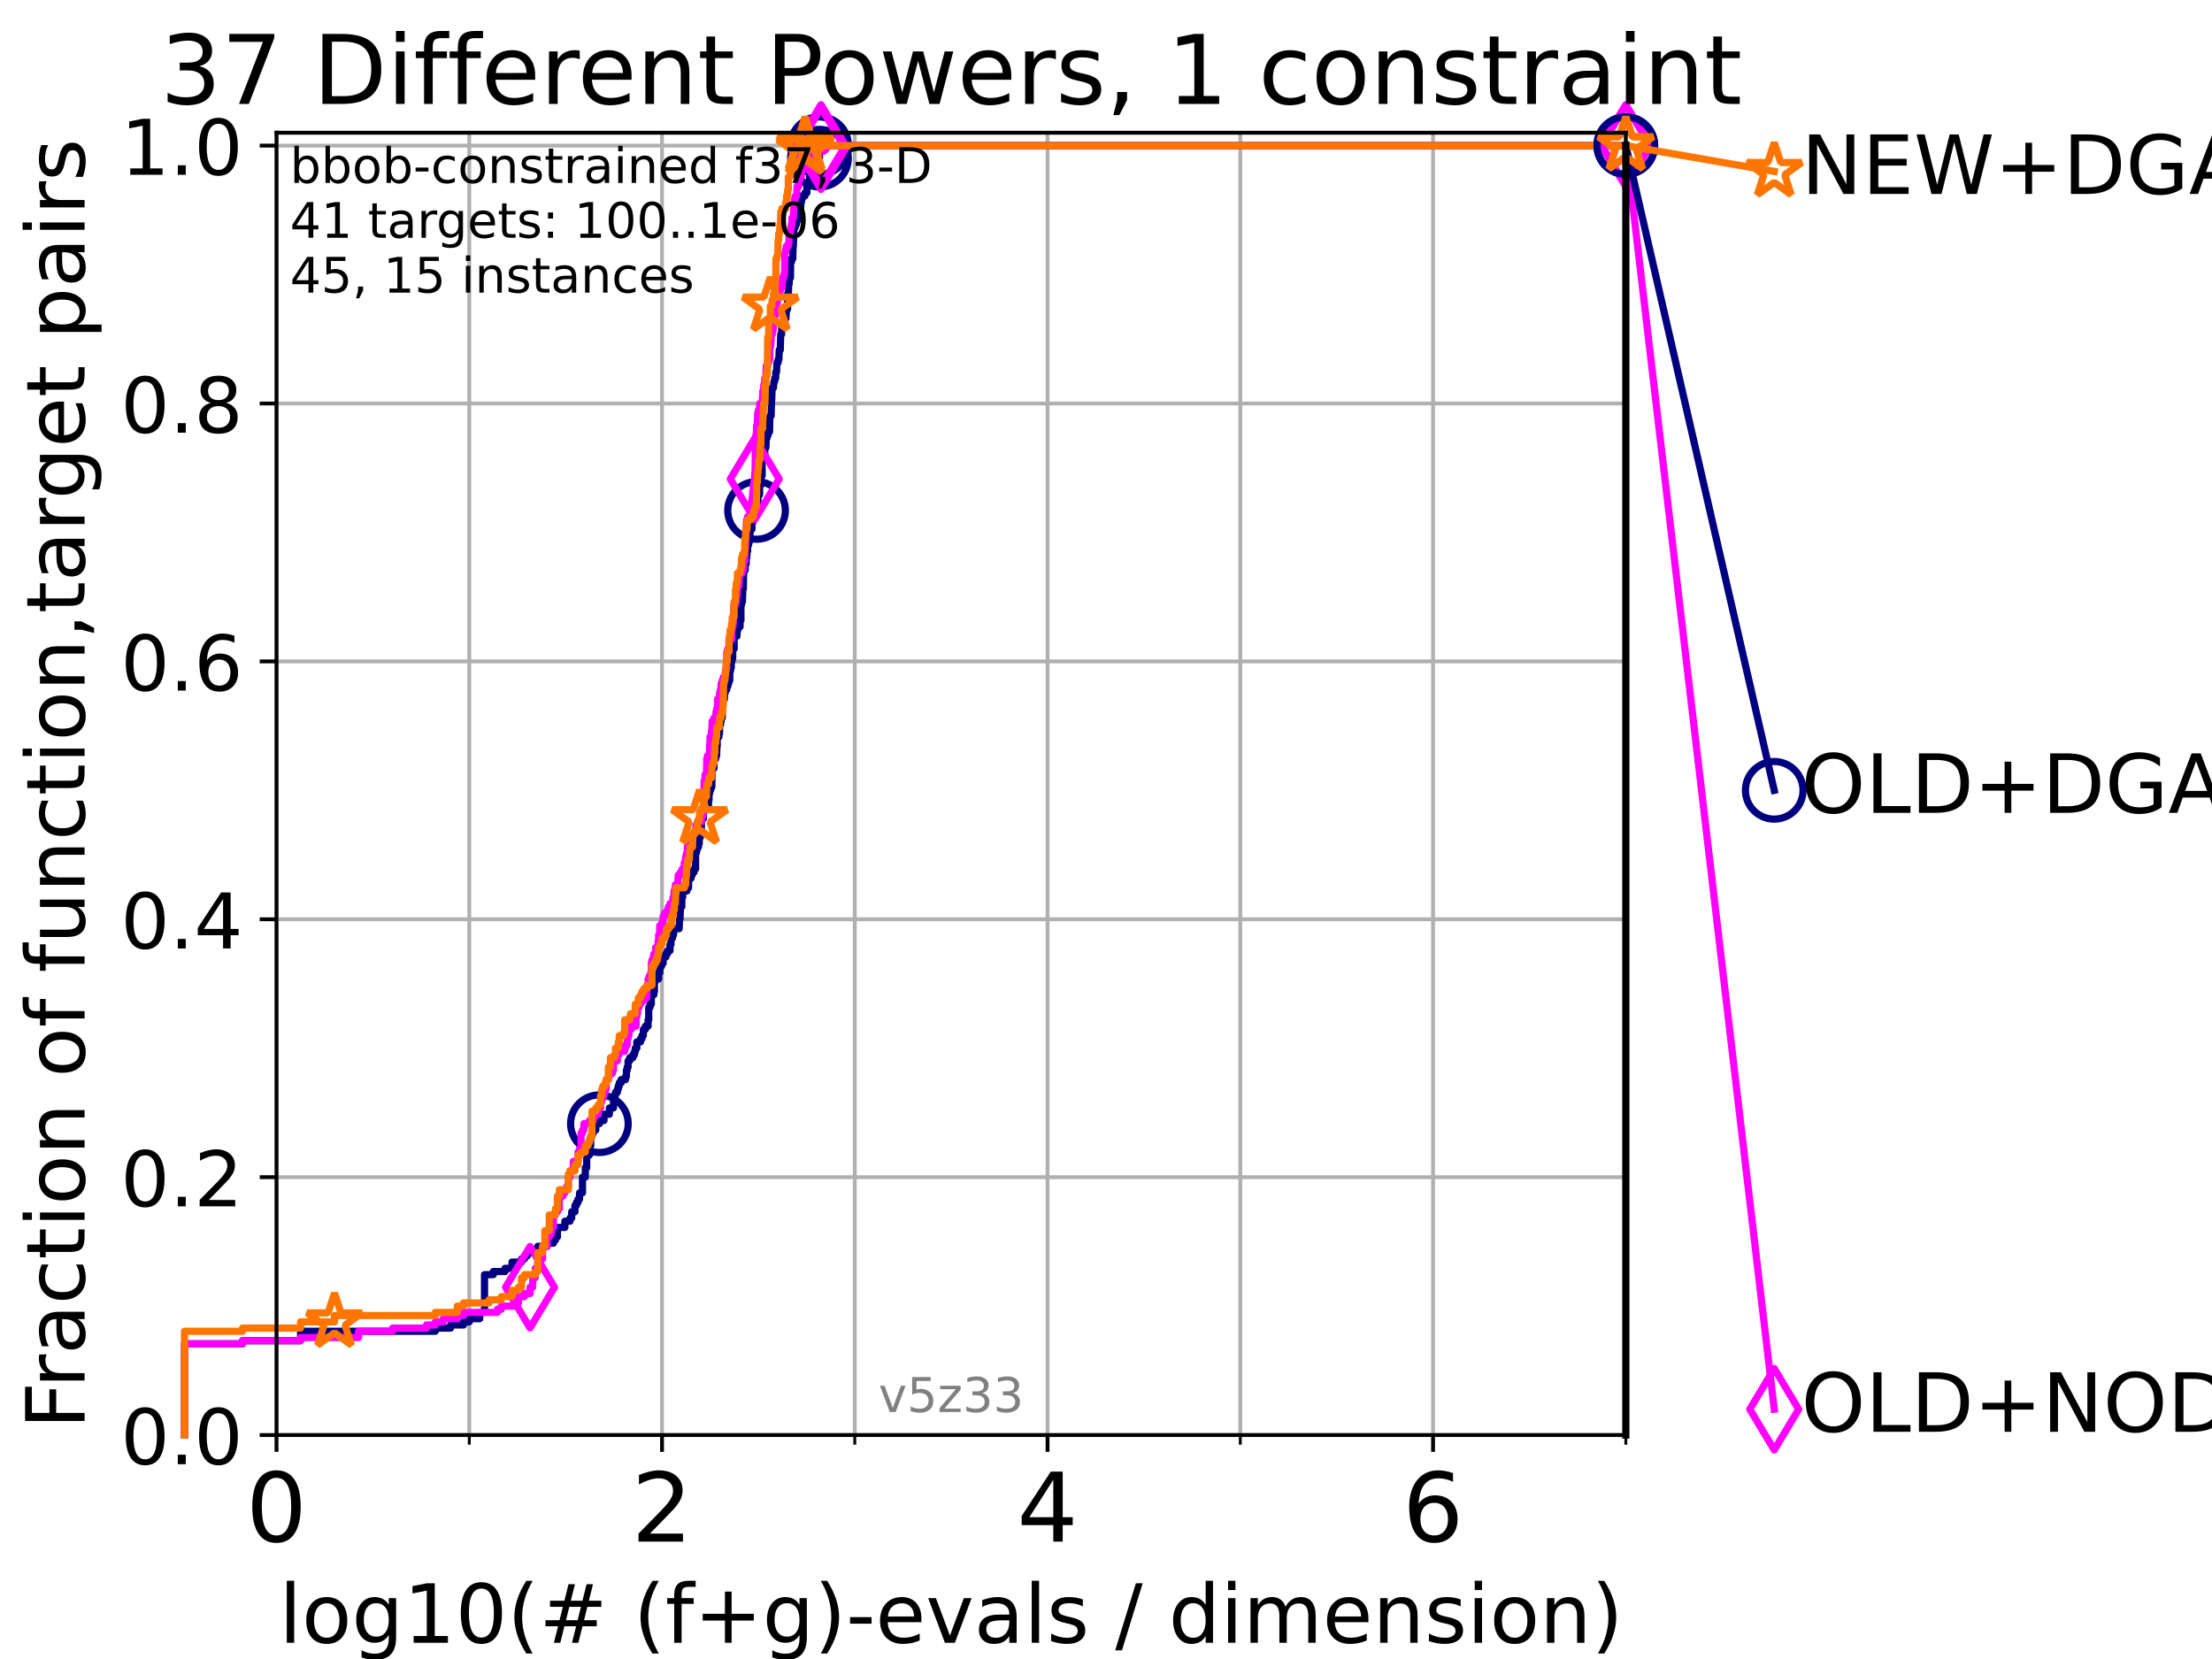 <?xml version="1.0" encoding="utf-8" standalone="no"?>
<!DOCTYPE svg PUBLIC "-//W3C//DTD SVG 1.1//EN"
  "http://www.w3.org/Graphics/SVG/1.1/DTD/svg11.dtd">
<!-- Created with matplotlib (https://matplotlib.org/) -->
<svg height="345.6pt" version="1.1" viewBox="0 0 460.8 345.6" width="460.8pt" xmlns="http://www.w3.org/2000/svg" xmlns:xlink="http://www.w3.org/1999/xlink">
 <defs>
  <style type="text/css">*{stroke-linecap:butt;stroke-linejoin:round;}</style>
 </defs>
 <g id="figure_1">
  <g id="patch_1">
   <path d="M 0 345.6 
L 460.8 345.6 
L 460.8 0 
L 0 0 
z
" style="fill:#ffffff;"/>
  </g>
  <g id="axes_1">
   <g id="patch_2">
    <path d="M 57.6 298.944 
L 338.688 298.944 
L 338.688 27.648 
L 57.6 27.648 
z
" style="fill:#ffffff;"/>
   </g>
   <g id="matplotlib.axis_1">
    <g id="xtick_1">
     <g id="line2d_1">
      <path clip-path="url(#pc7d226a81f)" d="M 57.6 298.944 
L 57.6 27.648 
" style="fill:none;stroke:#b0b0b0;stroke-linecap:square;stroke-width:0.8;"/>
     </g>
     <g id="line2d_2">
      <defs>
       <path d="M 0 0 
L 0 3.5 
" id="m53d1182cc1" style="stroke:#000000;stroke-width:0.8;"/>
      </defs>
      <g>
       <use style="stroke:#000000;stroke-width:0.8;" x="57.6" xlink:href="#m53d1182cc1" y="298.944"/>
      </g>
     </g>
     <g id="text_1">
      <!-- 0 -->
      <g transform="translate(51.237 321.141)scale(0.2 -0.2)">
       <defs>
        <path d="M 31.781 66.406 
Q 24.172 66.406 20.328 58.906 
Q 16.5 51.422 16.5 36.375 
Q 16.5 21.391 20.328 13.891 
Q 24.172 6.391 31.781 6.391 
Q 39.453 6.391 43.281 13.891 
Q 47.125 21.391 47.125 36.375 
Q 47.125 51.422 43.281 58.906 
Q 39.453 66.406 31.781 66.406 
z
M 31.781 74.219 
Q 44.047 74.219 50.516 64.516 
Q 56.984 54.828 56.984 36.375 
Q 56.984 17.969 50.516 8.266 
Q 44.047 -1.422 31.781 -1.422 
Q 19.531 -1.422 13.062 8.266 
Q 6.594 17.969 6.594 36.375 
Q 6.594 54.828 13.062 64.516 
Q 19.531 74.219 31.781 74.219 
z
" id="DejaVuSans-48"/>
       </defs>
       <use xlink:href="#DejaVuSans-48"/>
      </g>
     </g>
    </g>
    <g id="xtick_2">
     <g id="line2d_3">
      <path clip-path="url(#pc7d226a81f)" d="M 137.911 298.944 
L 137.911 27.648 
" style="fill:none;stroke:#b0b0b0;stroke-linecap:square;stroke-width:0.8;"/>
     </g>
     <g id="line2d_4">
      <g>
       <use style="stroke:#000000;stroke-width:0.8;" x="137.911" xlink:href="#m53d1182cc1" y="298.944"/>
      </g>
     </g>
     <g id="text_2">
      <!-- 2 -->
      <g transform="translate(131.548 321.141)scale(0.2 -0.2)">
       <defs>
        <path d="M 19.188 8.297 
L 53.609 8.297 
L 53.609 0 
L 7.328 0 
L 7.328 8.297 
Q 12.938 14.109 22.625 23.891 
Q 32.328 33.688 34.812 36.531 
Q 39.547 41.844 41.422 45.531 
Q 43.312 49.219 43.312 52.781 
Q 43.312 58.594 39.234 62.25 
Q 35.156 65.922 28.609 65.922 
Q 23.969 65.922 18.812 64.312 
Q 13.672 62.703 7.812 59.422 
L 7.812 69.391 
Q 13.766 71.781 18.938 73 
Q 24.125 74.219 28.422 74.219 
Q 39.75 74.219 46.484 68.547 
Q 53.219 62.891 53.219 53.422 
Q 53.219 48.922 51.531 44.891 
Q 49.859 40.875 45.406 35.406 
Q 44.188 33.984 37.641 27.219 
Q 31.109 20.453 19.188 8.297 
z
" id="DejaVuSans-50"/>
       </defs>
       <use xlink:href="#DejaVuSans-50"/>
      </g>
     </g>
    </g>
    <g id="xtick_3">
     <g id="line2d_5">
      <path clip-path="url(#pc7d226a81f)" d="M 218.222 298.944 
L 218.222 27.648 
" style="fill:none;stroke:#b0b0b0;stroke-linecap:square;stroke-width:0.8;"/>
     </g>
     <g id="line2d_6">
      <g>
       <use style="stroke:#000000;stroke-width:0.8;" x="218.222" xlink:href="#m53d1182cc1" y="298.944"/>
      </g>
     </g>
     <g id="text_3">
      <!-- 4 -->
      <g transform="translate(211.859 321.141)scale(0.2 -0.2)">
       <defs>
        <path d="M 37.797 64.312 
L 12.891 25.391 
L 37.797 25.391 
z
M 35.203 72.906 
L 47.609 72.906 
L 47.609 25.391 
L 58.016 25.391 
L 58.016 17.188 
L 47.609 17.188 
L 47.609 0 
L 37.797 0 
L 37.797 17.188 
L 4.891 17.188 
L 4.891 26.703 
z
" id="DejaVuSans-52"/>
       </defs>
       <use xlink:href="#DejaVuSans-52"/>
      </g>
     </g>
    </g>
    <g id="xtick_4">
     <g id="line2d_7">
      <path clip-path="url(#pc7d226a81f)" d="M 298.533 298.944 
L 298.533 27.648 
" style="fill:none;stroke:#b0b0b0;stroke-linecap:square;stroke-width:0.8;"/>
     </g>
     <g id="line2d_8">
      <g>
       <use style="stroke:#000000;stroke-width:0.8;" x="298.533" xlink:href="#m53d1182cc1" y="298.944"/>
      </g>
     </g>
     <g id="text_4">
      <!-- 6 -->
      <g transform="translate(292.17 321.141)scale(0.2 -0.2)">
       <defs>
        <path d="M 33.016 40.375 
Q 26.375 40.375 22.484 35.828 
Q 18.609 31.297 18.609 23.391 
Q 18.609 15.531 22.484 10.953 
Q 26.375 6.391 33.016 6.391 
Q 39.656 6.391 43.531 10.953 
Q 47.406 15.531 47.406 23.391 
Q 47.406 31.297 43.531 35.828 
Q 39.656 40.375 33.016 40.375 
z
M 52.594 71.297 
L 52.594 62.312 
Q 48.875 64.062 45.094 64.984 
Q 41.312 65.922 37.594 65.922 
Q 27.828 65.922 22.672 59.328 
Q 17.531 52.734 16.797 39.406 
Q 19.672 43.656 24.016 45.922 
Q 28.375 48.188 33.594 48.188 
Q 44.578 48.188 50.953 41.516 
Q 57.328 34.859 57.328 23.391 
Q 57.328 12.156 50.688 5.359 
Q 44.047 -1.422 33.016 -1.422 
Q 20.359 -1.422 13.672 8.266 
Q 6.984 17.969 6.984 36.375 
Q 6.984 53.656 15.188 63.938 
Q 23.391 74.219 37.203 74.219 
Q 40.922 74.219 44.703 73.484 
Q 48.484 72.75 52.594 71.297 
z
" id="DejaVuSans-54"/>
       </defs>
       <use xlink:href="#DejaVuSans-54"/>
      </g>
     </g>
    </g>
    <g id="xtick_5">
     <g id="line2d_9">
      <path clip-path="url(#pc7d226a81f)" d="M 97.755 298.944 
L 97.755 27.648 
" style="fill:none;stroke:#b0b0b0;stroke-linecap:square;stroke-width:0.8;"/>
     </g>
     <g id="line2d_10">
      <defs>
       <path d="M 0 0 
L 0 2 
" id="m35746ccb81" style="stroke:#000000;stroke-width:0.6;"/>
      </defs>
      <g>
       <use style="stroke:#000000;stroke-width:0.6;" x="97.755" xlink:href="#m35746ccb81" y="298.944"/>
      </g>
     </g>
    </g>
    <g id="xtick_6">
     <g id="line2d_11">
      <path clip-path="url(#pc7d226a81f)" d="M 178.066 298.944 
L 178.066 27.648 
" style="fill:none;stroke:#b0b0b0;stroke-linecap:square;stroke-width:0.8;"/>
     </g>
     <g id="line2d_12">
      <g>
       <use style="stroke:#000000;stroke-width:0.6;" x="178.066" xlink:href="#m35746ccb81" y="298.944"/>
      </g>
     </g>
    </g>
    <g id="xtick_7">
     <g id="line2d_13">
      <path clip-path="url(#pc7d226a81f)" d="M 258.377 298.944 
L 258.377 27.648 
" style="fill:none;stroke:#b0b0b0;stroke-linecap:square;stroke-width:0.8;"/>
     </g>
     <g id="line2d_14">
      <g>
       <use style="stroke:#000000;stroke-width:0.6;" x="258.377" xlink:href="#m35746ccb81" y="298.944"/>
      </g>
     </g>
    </g>
    <g id="xtick_8">
     <g id="line2d_15">
      <path clip-path="url(#pc7d226a81f)" d="M 338.688 298.944 
L 338.688 27.648 
" style="fill:none;stroke:#b0b0b0;stroke-linecap:square;stroke-width:0.8;"/>
     </g>
     <g id="line2d_16">
      <g>
       <use style="stroke:#000000;stroke-width:0.6;" x="338.688" xlink:href="#m35746ccb81" y="298.944"/>
      </g>
     </g>
    </g>
    <g id="text_5">
     <!-- log10(# (f+g)-evals / dimension) -->
     <g transform="translate(58.145 342.218)scale(0.17 -0.17)">
      <defs>
       <path d="M 9.422 75.984 
L 18.406 75.984 
L 18.406 0 
L 9.422 0 
z
" id="DejaVuSans-108"/>
       <path d="M 30.609 48.391 
Q 23.391 48.391 19.188 42.75 
Q 14.984 37.109 14.984 27.297 
Q 14.984 17.484 19.156 11.844 
Q 23.344 6.203 30.609 6.203 
Q 37.797 6.203 41.984 11.859 
Q 46.188 17.531 46.188 27.297 
Q 46.188 37.016 41.984 42.703 
Q 37.797 48.391 30.609 48.391 
z
M 30.609 56 
Q 42.328 56 49.016 48.375 
Q 55.719 40.766 55.719 27.297 
Q 55.719 13.875 49.016 6.219 
Q 42.328 -1.422 30.609 -1.422 
Q 18.844 -1.422 12.172 6.219 
Q 5.516 13.875 5.516 27.297 
Q 5.516 40.766 12.172 48.375 
Q 18.844 56 30.609 56 
z
" id="DejaVuSans-111"/>
       <path d="M 45.406 27.984 
Q 45.406 37.75 41.375 43.109 
Q 37.359 48.484 30.078 48.484 
Q 22.859 48.484 18.828 43.109 
Q 14.797 37.75 14.797 27.984 
Q 14.797 18.266 18.828 12.891 
Q 22.859 7.516 30.078 7.516 
Q 37.359 7.516 41.375 12.891 
Q 45.406 18.266 45.406 27.984 
z
M 54.391 6.781 
Q 54.391 -7.172 48.188 -13.984 
Q 42 -20.797 29.203 -20.797 
Q 24.469 -20.797 20.266 -20.094 
Q 16.062 -19.391 12.109 -17.922 
L 12.109 -9.188 
Q 16.062 -11.328 19.922 -12.344 
Q 23.781 -13.375 27.781 -13.375 
Q 36.625 -13.375 41.016 -8.766 
Q 45.406 -4.156 45.406 5.172 
L 45.406 9.625 
Q 42.625 4.781 38.281 2.391 
Q 33.938 0 27.875 0 
Q 17.828 0 11.672 7.656 
Q 5.516 15.328 5.516 27.984 
Q 5.516 40.672 11.672 48.328 
Q 17.828 56 27.875 56 
Q 33.938 56 38.281 53.609 
Q 42.625 51.219 45.406 46.391 
L 45.406 54.688 
L 54.391 54.688 
z
" id="DejaVuSans-103"/>
       <path d="M 12.406 8.297 
L 28.516 8.297 
L 28.516 63.922 
L 10.984 60.406 
L 10.984 69.391 
L 28.422 72.906 
L 38.281 72.906 
L 38.281 8.297 
L 54.391 8.297 
L 54.391 0 
L 12.406 0 
z
" id="DejaVuSans-49"/>
       <path d="M 31 75.875 
Q 24.469 64.656 21.281 53.656 
Q 18.109 42.672 18.109 31.391 
Q 18.109 20.125 21.312 9.062 
Q 24.516 -2 31 -13.188 
L 23.188 -13.188 
Q 15.875 -1.703 12.234 9.375 
Q 8.594 20.453 8.594 31.391 
Q 8.594 42.281 12.203 53.312 
Q 15.828 64.359 23.188 75.875 
z
" id="DejaVuSans-40"/>
       <path d="M 51.125 44 
L 36.922 44 
L 32.812 27.688 
L 47.125 27.688 
z
M 43.797 71.781 
L 38.719 51.516 
L 52.984 51.516 
L 58.109 71.781 
L 65.922 71.781 
L 60.891 51.516 
L 76.125 51.516 
L 76.125 44 
L 58.984 44 
L 54.984 27.688 
L 70.516 27.688 
L 70.516 20.219 
L 53.078 20.219 
L 48 0 
L 40.188 0 
L 45.219 20.219 
L 30.906 20.219 
L 25.875 0 
L 18.016 0 
L 23.094 20.219 
L 7.719 20.219 
L 7.719 27.688 
L 24.906 27.688 
L 29 44 
L 13.281 44 
L 13.281 51.516 
L 30.906 51.516 
L 35.891 71.781 
z
" id="DejaVuSans-35"/>
       <path id="DejaVuSans-32"/>
       <path d="M 37.109 75.984 
L 37.109 68.5 
L 28.516 68.5 
Q 23.688 68.5 21.797 66.547 
Q 19.922 64.594 19.922 59.516 
L 19.922 54.688 
L 34.719 54.688 
L 34.719 47.703 
L 19.922 47.703 
L 19.922 0 
L 10.891 0 
L 10.891 47.703 
L 2.297 47.703 
L 2.297 54.688 
L 10.891 54.688 
L 10.891 58.5 
Q 10.891 67.625 15.141 71.797 
Q 19.391 75.984 28.609 75.984 
z
" id="DejaVuSans-102"/>
       <path d="M 46 62.703 
L 46 35.5 
L 73.188 35.5 
L 73.188 27.203 
L 46 27.203 
L 46 0 
L 37.797 0 
L 37.797 27.203 
L 10.594 27.203 
L 10.594 35.5 
L 37.797 35.5 
L 37.797 62.703 
z
" id="DejaVuSans-43"/>
       <path d="M 8.016 75.875 
L 15.828 75.875 
Q 23.141 64.359 26.781 53.312 
Q 30.422 42.281 30.422 31.391 
Q 30.422 20.453 26.781 9.375 
Q 23.141 -1.703 15.828 -13.188 
L 8.016 -13.188 
Q 14.5 -2 17.703 9.062 
Q 20.906 20.125 20.906 31.391 
Q 20.906 42.672 17.703 53.656 
Q 14.5 64.656 8.016 75.875 
z
" id="DejaVuSans-41"/>
       <path d="M 4.891 31.391 
L 31.203 31.391 
L 31.203 23.391 
L 4.891 23.391 
z
" id="DejaVuSans-45"/>
       <path d="M 56.203 29.594 
L 56.203 25.203 
L 14.891 25.203 
Q 15.484 15.922 20.484 11.062 
Q 25.484 6.203 34.422 6.203 
Q 39.594 6.203 44.453 7.469 
Q 49.312 8.734 54.109 11.281 
L 54.109 2.781 
Q 49.266 0.734 44.188 -0.344 
Q 39.109 -1.422 33.891 -1.422 
Q 20.797 -1.422 13.156 6.188 
Q 5.516 13.812 5.516 26.812 
Q 5.516 40.234 12.766 48.109 
Q 20.016 56 32.328 56 
Q 43.359 56 49.781 48.891 
Q 56.203 41.797 56.203 29.594 
z
M 47.219 32.234 
Q 47.125 39.594 43.094 43.984 
Q 39.062 48.391 32.422 48.391 
Q 24.906 48.391 20.391 44.141 
Q 15.875 39.891 15.188 32.172 
z
" id="DejaVuSans-101"/>
       <path d="M 2.984 54.688 
L 12.5 54.688 
L 29.594 8.797 
L 46.688 54.688 
L 56.203 54.688 
L 35.688 0 
L 23.484 0 
z
" id="DejaVuSans-118"/>
       <path d="M 34.281 27.484 
Q 23.391 27.484 19.188 25 
Q 14.984 22.516 14.984 16.5 
Q 14.984 11.719 18.141 8.906 
Q 21.297 6.109 26.703 6.109 
Q 34.188 6.109 38.703 11.406 
Q 43.219 16.703 43.219 25.484 
L 43.219 27.484 
z
M 52.203 31.203 
L 52.203 0 
L 43.219 0 
L 43.219 8.297 
Q 40.141 3.328 35.547 0.953 
Q 30.953 -1.422 24.312 -1.422 
Q 15.922 -1.422 10.953 3.297 
Q 6 8.016 6 15.922 
Q 6 25.141 12.172 29.828 
Q 18.359 34.516 30.609 34.516 
L 43.219 34.516 
L 43.219 35.406 
Q 43.219 41.609 39.141 45 
Q 35.062 48.391 27.688 48.391 
Q 23 48.391 18.547 47.266 
Q 14.109 46.141 10.016 43.891 
L 10.016 52.203 
Q 14.938 54.109 19.578 55.047 
Q 24.219 56 28.609 56 
Q 40.484 56 46.344 49.844 
Q 52.203 43.703 52.203 31.203 
z
" id="DejaVuSans-97"/>
       <path d="M 44.281 53.078 
L 44.281 44.578 
Q 40.484 46.531 36.375 47.5 
Q 32.281 48.484 27.875 48.484 
Q 21.188 48.484 17.844 46.438 
Q 14.5 44.391 14.5 40.281 
Q 14.5 37.156 16.891 35.375 
Q 19.281 33.594 26.516 31.984 
L 29.594 31.297 
Q 39.156 29.25 43.188 25.516 
Q 47.219 21.781 47.219 15.094 
Q 47.219 7.469 41.188 3.016 
Q 35.156 -1.422 24.609 -1.422 
Q 20.219 -1.422 15.453 -0.562 
Q 10.688 0.297 5.422 2 
L 5.422 11.281 
Q 10.406 8.688 15.234 7.391 
Q 20.062 6.109 24.812 6.109 
Q 31.156 6.109 34.562 8.281 
Q 37.984 10.453 37.984 14.406 
Q 37.984 18.062 35.516 20.016 
Q 33.062 21.969 24.703 23.781 
L 21.578 24.516 
Q 13.234 26.266 9.516 29.906 
Q 5.812 33.547 5.812 39.891 
Q 5.812 47.609 11.281 51.797 
Q 16.75 56 26.812 56 
Q 31.781 56 36.172 55.266 
Q 40.578 54.547 44.281 53.078 
z
" id="DejaVuSans-115"/>
       <path d="M 25.391 72.906 
L 33.688 72.906 
L 8.297 -9.281 
L 0 -9.281 
z
" id="DejaVuSans-47"/>
       <path d="M 45.406 46.391 
L 45.406 75.984 
L 54.391 75.984 
L 54.391 0 
L 45.406 0 
L 45.406 8.203 
Q 42.578 3.328 38.25 0.953 
Q 33.938 -1.422 27.875 -1.422 
Q 17.969 -1.422 11.734 6.484 
Q 5.516 14.406 5.516 27.297 
Q 5.516 40.188 11.734 48.094 
Q 17.969 56 27.875 56 
Q 33.938 56 38.25 53.625 
Q 42.578 51.266 45.406 46.391 
z
M 14.797 27.297 
Q 14.797 17.391 18.875 11.75 
Q 22.953 6.109 30.078 6.109 
Q 37.203 6.109 41.297 11.75 
Q 45.406 17.391 45.406 27.297 
Q 45.406 37.203 41.297 42.844 
Q 37.203 48.484 30.078 48.484 
Q 22.953 48.484 18.875 42.844 
Q 14.797 37.203 14.797 27.297 
z
" id="DejaVuSans-100"/>
       <path d="M 9.422 54.688 
L 18.406 54.688 
L 18.406 0 
L 9.422 0 
z
M 9.422 75.984 
L 18.406 75.984 
L 18.406 64.594 
L 9.422 64.594 
z
" id="DejaVuSans-105"/>
       <path d="M 52 44.188 
Q 55.375 50.25 60.062 53.125 
Q 64.75 56 71.094 56 
Q 79.641 56 84.281 50.016 
Q 88.922 44.047 88.922 33.016 
L 88.922 0 
L 79.891 0 
L 79.891 32.719 
Q 79.891 40.578 77.094 44.375 
Q 74.312 48.188 68.609 48.188 
Q 61.625 48.188 57.562 43.547 
Q 53.516 38.922 53.516 30.906 
L 53.516 0 
L 44.484 0 
L 44.484 32.719 
Q 44.484 40.625 41.703 44.406 
Q 38.922 48.188 33.109 48.188 
Q 26.219 48.188 22.156 43.531 
Q 18.109 38.875 18.109 30.906 
L 18.109 0 
L 9.078 0 
L 9.078 54.688 
L 18.109 54.688 
L 18.109 46.188 
Q 21.188 51.219 25.484 53.609 
Q 29.781 56 35.688 56 
Q 41.656 56 45.828 52.969 
Q 50 49.953 52 44.188 
z
" id="DejaVuSans-109"/>
       <path d="M 54.891 33.016 
L 54.891 0 
L 45.906 0 
L 45.906 32.719 
Q 45.906 40.484 42.875 44.328 
Q 39.844 48.188 33.797 48.188 
Q 26.516 48.188 22.312 43.547 
Q 18.109 38.922 18.109 30.906 
L 18.109 0 
L 9.078 0 
L 9.078 54.688 
L 18.109 54.688 
L 18.109 46.188 
Q 21.344 51.125 25.703 53.562 
Q 30.078 56 35.797 56 
Q 45.219 56 50.047 50.172 
Q 54.891 44.344 54.891 33.016 
z
" id="DejaVuSans-110"/>
      </defs>
      <use xlink:href="#DejaVuSans-108"/>
      <use x="27.783" xlink:href="#DejaVuSans-111"/>
      <use x="88.965" xlink:href="#DejaVuSans-103"/>
      <use x="152.441" xlink:href="#DejaVuSans-49"/>
      <use x="216.064" xlink:href="#DejaVuSans-48"/>
      <use x="279.688" xlink:href="#DejaVuSans-40"/>
      <use x="318.701" xlink:href="#DejaVuSans-35"/>
      <use x="402.49" xlink:href="#DejaVuSans-32"/>
      <use x="434.277" xlink:href="#DejaVuSans-40"/>
      <use x="473.291" xlink:href="#DejaVuSans-102"/>
      <use x="508.496" xlink:href="#DejaVuSans-43"/>
      <use x="592.285" xlink:href="#DejaVuSans-103"/>
      <use x="655.762" xlink:href="#DejaVuSans-41"/>
      <use x="694.775" xlink:href="#DejaVuSans-45"/>
      <use x="730.859" xlink:href="#DejaVuSans-101"/>
      <use x="792.383" xlink:href="#DejaVuSans-118"/>
      <use x="851.562" xlink:href="#DejaVuSans-97"/>
      <use x="912.842" xlink:href="#DejaVuSans-108"/>
      <use x="940.625" xlink:href="#DejaVuSans-115"/>
      <use x="992.725" xlink:href="#DejaVuSans-32"/>
      <use x="1024.512" xlink:href="#DejaVuSans-47"/>
      <use x="1058.203" xlink:href="#DejaVuSans-32"/>
      <use x="1089.99" xlink:href="#DejaVuSans-100"/>
      <use x="1153.467" xlink:href="#DejaVuSans-105"/>
      <use x="1181.25" xlink:href="#DejaVuSans-109"/>
      <use x="1278.662" xlink:href="#DejaVuSans-101"/>
      <use x="1340.186" xlink:href="#DejaVuSans-110"/>
      <use x="1403.564" xlink:href="#DejaVuSans-115"/>
      <use x="1455.664" xlink:href="#DejaVuSans-105"/>
      <use x="1483.447" xlink:href="#DejaVuSans-111"/>
      <use x="1544.629" xlink:href="#DejaVuSans-110"/>
      <use x="1608.008" xlink:href="#DejaVuSans-41"/>
     </g>
    </g>
   </g>
   <g id="matplotlib.axis_2">
    <g id="ytick_1">
     <g id="line2d_17">
      <path clip-path="url(#pc7d226a81f)" d="M 57.6 298.944 
L 338.688 298.944 
" style="fill:none;stroke:#b0b0b0;stroke-linecap:square;stroke-width:0.8;"/>
     </g>
     <g id="line2d_18">
      <defs>
       <path d="M 0 0 
L -3.5 0 
" id="m8e3f9b028b" style="stroke:#000000;stroke-width:0.8;"/>
      </defs>
      <g>
       <use style="stroke:#000000;stroke-width:0.8;" x="57.6" xlink:href="#m8e3f9b028b" y="298.944"/>
      </g>
     </g>
     <g id="text_6">
      <!-- 0.0 -->
      <g transform="translate(25.155 305.023)scale(0.16 -0.16)">
       <defs>
        <path d="M 10.688 12.406 
L 21 12.406 
L 21 0 
L 10.688 0 
z
" id="DejaVuSans-46"/>
       </defs>
       <use xlink:href="#DejaVuSans-48"/>
       <use x="63.623" xlink:href="#DejaVuSans-46"/>
       <use x="95.41" xlink:href="#DejaVuSans-48"/>
      </g>
     </g>
    </g>
    <g id="ytick_2">
     <g id="line2d_19">
      <path clip-path="url(#pc7d226a81f)" d="M 57.6 245.222 
L 338.688 245.222 
" style="fill:none;stroke:#b0b0b0;stroke-linecap:square;stroke-width:0.8;"/>
     </g>
     <g id="line2d_20">
      <g>
       <use style="stroke:#000000;stroke-width:0.8;" x="57.6" xlink:href="#m8e3f9b028b" y="245.222"/>
      </g>
     </g>
     <g id="text_7">
      <!-- 0.2 -->
      <g transform="translate(25.155 251.301)scale(0.16 -0.16)">
       <use xlink:href="#DejaVuSans-48"/>
       <use x="63.623" xlink:href="#DejaVuSans-46"/>
       <use x="95.41" xlink:href="#DejaVuSans-50"/>
      </g>
     </g>
    </g>
    <g id="ytick_3">
     <g id="line2d_21">
      <path clip-path="url(#pc7d226a81f)" d="M 57.6 191.5 
L 338.688 191.5 
" style="fill:none;stroke:#b0b0b0;stroke-linecap:square;stroke-width:0.8;"/>
     </g>
     <g id="line2d_22">
      <g>
       <use style="stroke:#000000;stroke-width:0.8;" x="57.6" xlink:href="#m8e3f9b028b" y="191.5"/>
      </g>
     </g>
     <g id="text_8">
      <!-- 0.4 -->
      <g transform="translate(25.155 197.579)scale(0.16 -0.16)">
       <use xlink:href="#DejaVuSans-48"/>
       <use x="63.623" xlink:href="#DejaVuSans-46"/>
       <use x="95.41" xlink:href="#DejaVuSans-52"/>
      </g>
     </g>
    </g>
    <g id="ytick_4">
     <g id="line2d_23">
      <path clip-path="url(#pc7d226a81f)" d="M 57.6 137.778 
L 338.688 137.778 
" style="fill:none;stroke:#b0b0b0;stroke-linecap:square;stroke-width:0.8;"/>
     </g>
     <g id="line2d_24">
      <g>
       <use style="stroke:#000000;stroke-width:0.8;" x="57.6" xlink:href="#m8e3f9b028b" y="137.778"/>
      </g>
     </g>
     <g id="text_9">
      <!-- 0.6 -->
      <g transform="translate(25.155 143.857)scale(0.16 -0.16)">
       <use xlink:href="#DejaVuSans-48"/>
       <use x="63.623" xlink:href="#DejaVuSans-46"/>
       <use x="95.41" xlink:href="#DejaVuSans-54"/>
      </g>
     </g>
    </g>
    <g id="ytick_5">
     <g id="line2d_25">
      <path clip-path="url(#pc7d226a81f)" d="M 57.6 84.056 
L 338.688 84.056 
" style="fill:none;stroke:#b0b0b0;stroke-linecap:square;stroke-width:0.8;"/>
     </g>
     <g id="line2d_26">
      <g>
       <use style="stroke:#000000;stroke-width:0.8;" x="57.6" xlink:href="#m8e3f9b028b" y="84.056"/>
      </g>
     </g>
     <g id="text_10">
      <!-- 0.8 -->
      <g transform="translate(25.155 90.135)scale(0.16 -0.16)">
       <defs>
        <path d="M 31.781 34.625 
Q 24.75 34.625 20.719 30.859 
Q 16.703 27.094 16.703 20.516 
Q 16.703 13.922 20.719 10.156 
Q 24.75 6.391 31.781 6.391 
Q 38.812 6.391 42.859 10.172 
Q 46.922 13.969 46.922 20.516 
Q 46.922 27.094 42.891 30.859 
Q 38.875 34.625 31.781 34.625 
z
M 21.922 38.812 
Q 15.578 40.375 12.031 44.719 
Q 8.5 49.078 8.5 55.328 
Q 8.5 64.062 14.719 69.141 
Q 20.953 74.219 31.781 74.219 
Q 42.672 74.219 48.875 69.141 
Q 55.078 64.062 55.078 55.328 
Q 55.078 49.078 51.531 44.719 
Q 48 40.375 41.703 38.812 
Q 48.828 37.156 52.797 32.312 
Q 56.781 27.484 56.781 20.516 
Q 56.781 9.906 50.312 4.234 
Q 43.844 -1.422 31.781 -1.422 
Q 19.734 -1.422 13.25 4.234 
Q 6.781 9.906 6.781 20.516 
Q 6.781 27.484 10.781 32.312 
Q 14.797 37.156 21.922 38.812 
z
M 18.312 54.391 
Q 18.312 48.734 21.844 45.562 
Q 25.391 42.391 31.781 42.391 
Q 38.141 42.391 41.719 45.562 
Q 45.312 48.734 45.312 54.391 
Q 45.312 60.062 41.719 63.234 
Q 38.141 66.406 31.781 66.406 
Q 25.391 66.406 21.844 63.234 
Q 18.312 60.062 18.312 54.391 
z
" id="DejaVuSans-56"/>
       </defs>
       <use xlink:href="#DejaVuSans-48"/>
       <use x="63.623" xlink:href="#DejaVuSans-46"/>
       <use x="95.41" xlink:href="#DejaVuSans-56"/>
      </g>
     </g>
    </g>
    <g id="ytick_6">
     <g id="line2d_27">
      <path clip-path="url(#pc7d226a81f)" d="M 57.6 30.334 
L 338.688 30.334 
" style="fill:none;stroke:#b0b0b0;stroke-linecap:square;stroke-width:0.8;"/>
     </g>
     <g id="line2d_28">
      <g>
       <use style="stroke:#000000;stroke-width:0.8;" x="57.6" xlink:href="#m8e3f9b028b" y="30.334"/>
      </g>
     </g>
     <g id="text_11">
      <!-- 1.0 -->
      <g transform="translate(25.155 36.413)scale(0.16 -0.16)">
       <use xlink:href="#DejaVuSans-49"/>
       <use x="63.623" xlink:href="#DejaVuSans-46"/>
       <use x="95.41" xlink:href="#DejaVuSans-48"/>
      </g>
     </g>
    </g>
    <g id="text_12">
     <!-- Fraction of function,target pairs -->
     <g transform="translate(17.62 297.681)rotate(-90)scale(0.17 -0.17)">
      <defs>
       <path d="M 9.812 72.906 
L 51.703 72.906 
L 51.703 64.594 
L 19.672 64.594 
L 19.672 43.109 
L 48.578 43.109 
L 48.578 34.812 
L 19.672 34.812 
L 19.672 0 
L 9.812 0 
z
" id="DejaVuSans-70"/>
       <path d="M 41.109 46.297 
Q 39.594 47.172 37.812 47.578 
Q 36.031 48 33.891 48 
Q 26.266 48 22.188 43.047 
Q 18.109 38.094 18.109 28.812 
L 18.109 0 
L 9.078 0 
L 9.078 54.688 
L 18.109 54.688 
L 18.109 46.188 
Q 20.953 51.172 25.484 53.578 
Q 30.031 56 36.531 56 
Q 37.453 56 38.578 55.875 
Q 39.703 55.766 41.062 55.516 
z
" id="DejaVuSans-114"/>
       <path d="M 48.781 52.594 
L 48.781 44.188 
Q 44.969 46.297 41.141 47.344 
Q 37.312 48.391 33.406 48.391 
Q 24.656 48.391 19.812 42.844 
Q 14.984 37.312 14.984 27.297 
Q 14.984 17.281 19.812 11.734 
Q 24.656 6.203 33.406 6.203 
Q 37.312 6.203 41.141 7.25 
Q 44.969 8.297 48.781 10.406 
L 48.781 2.094 
Q 45.016 0.344 40.984 -0.531 
Q 36.969 -1.422 32.422 -1.422 
Q 20.062 -1.422 12.781 6.344 
Q 5.516 14.109 5.516 27.297 
Q 5.516 40.672 12.859 48.328 
Q 20.219 56 33.016 56 
Q 37.156 56 41.109 55.141 
Q 45.062 54.297 48.781 52.594 
z
" id="DejaVuSans-99"/>
       <path d="M 18.312 70.219 
L 18.312 54.688 
L 36.812 54.688 
L 36.812 47.703 
L 18.312 47.703 
L 18.312 18.016 
Q 18.312 11.328 20.141 9.422 
Q 21.969 7.516 27.594 7.516 
L 36.812 7.516 
L 36.812 0 
L 27.594 0 
Q 17.188 0 13.234 3.875 
Q 9.281 7.766 9.281 18.016 
L 9.281 47.703 
L 2.688 47.703 
L 2.688 54.688 
L 9.281 54.688 
L 9.281 70.219 
z
" id="DejaVuSans-116"/>
       <path d="M 8.5 21.578 
L 8.5 54.688 
L 17.484 54.688 
L 17.484 21.922 
Q 17.484 14.156 20.5 10.266 
Q 23.531 6.391 29.594 6.391 
Q 36.859 6.391 41.078 11.031 
Q 45.312 15.672 45.312 23.688 
L 45.312 54.688 
L 54.297 54.688 
L 54.297 0 
L 45.312 0 
L 45.312 8.406 
Q 42.047 3.422 37.719 1 
Q 33.406 -1.422 27.688 -1.422 
Q 18.266 -1.422 13.375 4.438 
Q 8.5 10.297 8.5 21.578 
z
M 31.109 56 
z
" id="DejaVuSans-117"/>
       <path d="M 11.719 12.406 
L 22.016 12.406 
L 22.016 4 
L 14.016 -11.625 
L 7.719 -11.625 
L 11.719 4 
z
" id="DejaVuSans-44"/>
       <path d="M 18.109 8.203 
L 18.109 -20.797 
L 9.078 -20.797 
L 9.078 54.688 
L 18.109 54.688 
L 18.109 46.391 
Q 20.953 51.266 25.266 53.625 
Q 29.594 56 35.594 56 
Q 45.562 56 51.781 48.094 
Q 58.016 40.188 58.016 27.297 
Q 58.016 14.406 51.781 6.484 
Q 45.562 -1.422 35.594 -1.422 
Q 29.594 -1.422 25.266 0.953 
Q 20.953 3.328 18.109 8.203 
z
M 48.688 27.297 
Q 48.688 37.203 44.609 42.844 
Q 40.531 48.484 33.406 48.484 
Q 26.266 48.484 22.188 42.844 
Q 18.109 37.203 18.109 27.297 
Q 18.109 17.391 22.188 11.75 
Q 26.266 6.109 33.406 6.109 
Q 40.531 6.109 44.609 11.75 
Q 48.688 17.391 48.688 27.297 
z
" id="DejaVuSans-112"/>
      </defs>
      <use xlink:href="#DejaVuSans-70"/>
      <use x="50.27" xlink:href="#DejaVuSans-114"/>
      <use x="91.383" xlink:href="#DejaVuSans-97"/>
      <use x="152.662" xlink:href="#DejaVuSans-99"/>
      <use x="207.643" xlink:href="#DejaVuSans-116"/>
      <use x="246.852" xlink:href="#DejaVuSans-105"/>
      <use x="274.635" xlink:href="#DejaVuSans-111"/>
      <use x="335.816" xlink:href="#DejaVuSans-110"/>
      <use x="399.195" xlink:href="#DejaVuSans-32"/>
      <use x="430.982" xlink:href="#DejaVuSans-111"/>
      <use x="492.164" xlink:href="#DejaVuSans-102"/>
      <use x="527.369" xlink:href="#DejaVuSans-32"/>
      <use x="559.156" xlink:href="#DejaVuSans-102"/>
      <use x="594.361" xlink:href="#DejaVuSans-117"/>
      <use x="657.74" xlink:href="#DejaVuSans-110"/>
      <use x="721.119" xlink:href="#DejaVuSans-99"/>
      <use x="776.1" xlink:href="#DejaVuSans-116"/>
      <use x="815.309" xlink:href="#DejaVuSans-105"/>
      <use x="843.092" xlink:href="#DejaVuSans-111"/>
      <use x="904.273" xlink:href="#DejaVuSans-110"/>
      <use x="967.652" xlink:href="#DejaVuSans-44"/>
      <use x="999.439" xlink:href="#DejaVuSans-116"/>
      <use x="1038.648" xlink:href="#DejaVuSans-97"/>
      <use x="1099.928" xlink:href="#DejaVuSans-114"/>
      <use x="1139.291" xlink:href="#DejaVuSans-103"/>
      <use x="1202.768" xlink:href="#DejaVuSans-101"/>
      <use x="1264.291" xlink:href="#DejaVuSans-116"/>
      <use x="1303.5" xlink:href="#DejaVuSans-32"/>
      <use x="1335.287" xlink:href="#DejaVuSans-112"/>
      <use x="1398.764" xlink:href="#DejaVuSans-97"/>
      <use x="1460.043" xlink:href="#DejaVuSans-105"/>
      <use x="1487.826" xlink:href="#DejaVuSans-114"/>
      <use x="1528.939" xlink:href="#DejaVuSans-115"/>
     </g>
    </g>
   </g>
   <g id="line2d_29">
    <defs>
     <path d="M 0 1.5 
C 0.398 1.5 0.779 1.342 1.061 1.061 
C 1.342 0.779 1.5 0.398 1.5 0 
C 1.5 -0.398 1.342 -0.779 1.061 -1.061 
C 0.779 -1.342 0.398 -1.5 0 -1.5 
C -0.398 -1.5 -0.779 -1.342 -1.061 -1.061 
C -1.342 -0.779 -1.5 -0.398 -1.5 0 
C -1.5 0.398 -1.342 0.779 -1.061 1.061 
C -0.779 1.342 -0.398 1.5 0 1.5 
z
" id="m0a34e08a33" style="stroke:#000080;"/>
    </defs>
    <g>
     <use style="fill:#000080;stroke:#000080;" x="170.714" xlink:href="#m0a34e08a33" y="30.334"/>
     <use style="fill:#000080;stroke:#000080;" x="170.714" xlink:href="#m0a34e08a33" y="30.334"/>
    </g>
   </g>
   <g id="line2d_30">
    <path d="M 38.441 298.944 
L 38.441 279.945 
L 50.529 279.945 
L 50.529 279.29 
L 62.617 279.29 
L 62.617 277.324 
L 90.684 277.324 
L 90.684 276.669 
L 93.864 276.669 
L 93.864 276.014 
L 96.552 276.014 
L 96.552 275.359 
L 97.755 275.359 
L 97.755 274.704 
L 99.938 274.704 
L 99.938 273.393 
L 100.935 273.393 
L 100.935 265.532 
L 102.772 265.532 
L 102.772 264.876 
L 105.21 264.876 
L 105.21 264.221 
L 106.664 264.221 
L 106.664 262.911 
L 108.64 262.911 
L 108.64 262.256 
L 109.252 262.256 
L 109.252 261.601 
L 109.843 261.601 
L 109.843 260.946 
L 111.506 260.946 
L 111.506 260.29 
L 112.026 260.29 
L 112.026 259.635 
L 113.966 259.635 
L 113.966 258.98 
L 115.291 258.98 
L 115.291 258.325 
L 115.711 258.325 
L 115.711 257.67 
L 116.122 257.67 
L 116.122 255.704 
L 117.673 255.704 
L 117.673 254.394 
L 118.752 254.394 
L 118.752 253.739 
L 119.097 253.739 
L 119.097 252.429 
L 119.768 252.429 
L 119.768 251.118 
L 120.094 251.118 
L 120.094 250.463 
L 120.414 250.463 
L 120.414 249.808 
L 120.728 249.808 
L 120.728 248.498 
L 121.34 248.498 
L 121.34 245.222 
L 121.931 245.222 
L 121.931 243.257 
L 122.22 243.257 
L 122.22 240.636 
L 122.782 240.636 
L 122.782 238.671 
L 123.057 238.671 
L 123.057 236.705 
L 123.327 236.705 
L 123.327 236.05 
L 123.594 236.05 
L 123.594 235.395 
L 124.114 235.395 
L 124.114 234.085 
L 124.867 234.085 
L 124.867 233.429 
L 125.823 233.429 
L 125.823 232.119 
L 126.948 232.119 
L 126.948 230.809 
L 127.799 230.809 
L 127.799 229.499 
L 128.006 229.499 
L 128.006 228.188 
L 128.21 228.188 
L 128.21 227.533 
L 128.611 227.533 
L 128.611 226.878 
L 128.808 226.878 
L 128.808 226.223 
L 129.002 226.223 
L 129.002 225.568 
L 129.386 225.568 
L 129.386 224.912 
L 130.309 224.912 
L 130.309 224.257 
L 130.488 224.257 
L 130.488 222.947 
L 130.665 222.947 
L 130.665 222.292 
L 130.84 222.292 
L 130.84 220.982 
L 131.185 220.982 
L 131.185 220.326 
L 131.856 220.326 
L 131.856 219.671 
L 132.182 219.671 
L 132.182 219.016 
L 132.343 219.016 
L 132.343 218.361 
L 132.66 218.361 
L 132.66 217.051 
L 133.428 217.051 
L 133.428 216.396 
L 133.726 216.396 
L 133.726 215.74 
L 134.019 215.74 
L 134.019 214.43 
L 134.45 214.43 
L 134.45 213.775 
L 135.008 213.775 
L 135.008 212.465 
L 135.145 212.465 
L 135.145 209.844 
L 135.415 209.844 
L 135.415 209.189 
L 135.682 209.189 
L 135.682 207.224 
L 136.202 207.224 
L 136.202 206.568 
L 136.33 206.568 
L 136.33 204.603 
L 136.457 204.603 
L 136.457 203.948 
L 137.199 203.948 
L 137.199 202.638 
L 137.439 202.638 
L 137.439 201.327 
L 137.794 201.327 
L 137.794 200.672 
L 138.142 200.672 
L 138.142 199.362 
L 138.706 199.362 
L 138.706 198.707 
L 139.036 198.707 
L 139.036 198.052 
L 139.573 198.052 
L 139.573 196.741 
L 139.783 196.741 
L 139.783 195.431 
L 140.094 195.431 
L 140.094 194.776 
L 140.298 194.776 
L 140.399 193.465 
L 141.474 193.465 
L 141.568 191.5 
L 141.662 191.5 
L 141.756 188.879 
L 142.033 188.879 
L 142.033 186.914 
L 142.216 186.914 
L 142.216 185.604 
L 143.101 185.604 
L 143.101 184.949 
L 143.443 184.949 
L 143.443 182.983 
L 143.944 182.983 
L 143.944 182.328 
L 144.189 182.328 
L 144.189 181.673 
L 144.59 181.673 
L 144.59 181.018 
L 144.904 181.018 
L 144.904 177.742 
L 145.059 177.742 
L 145.059 177.087 
L 145.213 177.087 
L 145.213 176.432 
L 145.516 176.432 
L 145.516 175.777 
L 145.666 175.777 
L 145.666 174.466 
L 145.888 174.466 
L 145.888 173.811 
L 146.107 173.811 
L 146.107 170.535 
L 146.538 170.535 
L 146.538 168.57 
L 147.096 168.57 
L 147.096 167.915 
L 147.57 167.915 
L 147.637 166.604 
L 147.703 166.604 
L 147.703 165.294 
L 147.835 165.294 
L 147.835 164.639 
L 148.032 164.639 
L 148.032 163.984 
L 148.29 163.984 
L 148.354 160.053 
L 148.733 160.053 
L 148.733 158.088 
L 149.104 158.088 
L 149.104 157.432 
L 149.287 157.432 
L 149.347 155.467 
L 149.408 155.467 
L 149.408 153.502 
L 149.765 153.502 
L 149.765 152.846 
L 149.882 152.846 
L 149.941 150.881 
L 150.115 150.881 
L 150.115 150.226 
L 150.23 150.226 
L 150.23 149.571 
L 150.458 149.571 
L 150.514 145.64 
L 150.905 145.64 
L 150.96 144.33 
L 151.07 144.33 
L 151.07 143.674 
L 151.395 143.674 
L 151.395 143.019 
L 151.608 143.019 
L 151.608 142.364 
L 151.819 142.364 
L 151.819 141.709 
L 152.027 141.709 
L 152.027 139.743 
L 152.182 139.743 
L 152.182 139.088 
L 152.335 139.088 
L 152.335 137.778 
L 152.487 137.778 
L 152.487 137.123 
L 152.637 137.123 
L 152.637 135.157 
L 152.934 135.157 
L 152.934 132.537 
L 153.514 132.537 
L 153.609 131.227 
L 153.703 131.227 
L 153.703 130.571 
L 154.167 130.571 
L 154.167 129.261 
L 154.349 129.261 
L 154.349 125.985 
L 154.485 125.985 
L 154.485 125.33 
L 154.663 125.33 
L 154.752 122.71 
L 154.841 122.71 
L 154.928 118.779 
L 155.232 118.779 
L 155.232 117.469 
L 155.446 117.469 
L 155.446 116.158 
L 155.574 116.158 
L 155.616 114.848 
L 155.742 114.848 
L 155.742 113.538 
L 155.95 113.538 
L 155.95 112.883 
L 156.114 112.883 
L 156.114 111.572 
L 156.236 111.572 
L 156.277 110.262 
L 156.638 110.262 
L 156.678 108.952 
L 156.796 108.952 
L 156.796 107.641 
L 156.953 107.641 
L 156.953 106.986 
L 157.415 106.986 
L 157.415 106.331 
L 157.604 106.331 
L 157.604 105.676 
L 157.902 105.676 
L 157.902 103.055 
L 158.232 103.055 
L 158.232 101.09 
L 158.484 101.09 
L 158.555 99.124 
L 158.767 99.124 
L 158.767 95.194 
L 159.321 95.194 
L 159.321 93.228 
L 159.558 93.228 
L 159.625 91.263 
L 159.791 91.263 
L 159.791 90.608 
L 160.022 90.608 
L 160.022 89.952 
L 160.314 89.952 
L 160.378 86.677 
L 160.633 86.677 
L 160.727 83.401 
L 160.759 83.401 
L 160.852 80.78 
L 161.131 80.78 
L 161.223 79.47 
L 161.375 79.47 
L 161.375 78.815 
L 161.586 78.815 
L 161.615 77.505 
L 161.764 77.505 
L 161.853 75.539 
L 162.087 75.539 
L 162.087 74.884 
L 162.26 74.884 
L 162.318 72.919 
L 162.546 72.919 
L 162.631 69.643 
L 162.827 69.643 
L 162.827 68.333 
L 162.993 68.333 
L 162.993 67.022 
L 163.402 67.022 
L 163.402 66.367 
L 163.723 66.367 
L 163.828 64.402 
L 164.063 64.402 
L 164.089 61.126 
L 164.244 61.126 
L 164.295 59.161 
L 164.397 59.161 
L 164.448 57.85 
L 164.675 57.85 
L 164.7 54.575 
L 164.874 54.575 
L 164.874 53.919 
L 165.145 53.919 
L 165.218 51.299 
L 165.266 51.299 
L 165.339 49.333 
L 165.387 49.333 
L 165.387 47.368 
L 165.65 47.368 
L 165.65 46.713 
L 165.908 46.713 
L 165.908 46.058 
L 166.071 46.058 
L 166.071 45.402 
L 166.278 45.402 
L 166.278 44.747 
L 166.751 44.747 
L 166.84 42.127 
L 166.951 42.127 
L 166.951 41.472 
L 167.104 41.472 
L 167.104 40.816 
L 167.683 40.816 
L 167.683 40.161 
L 168.099 40.161 
L 168.099 38.851 
L 168.284 38.851 
L 168.284 38.196 
L 168.647 38.196 
L 168.647 36.23 
L 168.943 36.23 
L 168.943 35.575 
L 169.879 35.575 
L 169.879 34.92 
L 170.009 34.92 
L 170.009 33.61 
L 170.32 33.61 
L 170.32 32.955 
L 170.714 32.955 
L 170.714 30.334 
L 338.688 30.334 
L 338.688 30.334 
" style="fill:none;stroke:#000080;stroke-linecap:square;stroke-width:1.5;"/>
   </g>
   <g id="line2d_31">
    <defs>
     <path d="M 0 6 
C 1.591 6 3.117 5.368 4.243 4.243 
C 5.368 3.117 6 1.591 6 0 
C 6 -1.591 5.368 -3.117 4.243 -4.243 
C 3.117 -5.368 1.591 -6 0 -6 
C -1.591 -6 -3.117 -5.368 -4.243 -4.243 
C -5.368 -3.117 -6 -1.591 -6 0 
C -6 1.591 -5.368 3.117 -4.243 4.243 
C -3.117 5.368 -1.591 6 0 6 
z
" id="m9f21d10ae4" style="stroke:#000080;stroke-width:1.5;"/>
    </defs>
    <g>
     <use style="fill-opacity:0;stroke:#000080;stroke-width:1.5;" x="124.867" xlink:href="#m9f21d10ae4" y="234.085"/>
     <use style="fill-opacity:0;stroke:#000080;stroke-width:1.5;" x="157.604" xlink:href="#m9f21d10ae4" y="106.331"/>
     <use style="fill-opacity:0;stroke:#000080;stroke-width:1.5;" x="170.714" xlink:href="#m9f21d10ae4" y="32.955"/>
     <use style="fill-opacity:0;stroke:#000080;stroke-width:1.5;" x="170.714" xlink:href="#m9f21d10ae4" y="30.334"/>
     <use style="fill-opacity:0;stroke:#000080;stroke-width:1.5;" x="170.714" xlink:href="#m9f21d10ae4" y="30.334"/>
     <use style="fill-opacity:0;stroke:#000080;stroke-width:1.5;" x="338.688" xlink:href="#m9f21d10ae4" y="30.334"/>
    </g>
   </g>
   <g id="line2d_32">
    <path style="fill:none;stroke:#000080;stroke-linecap:square;stroke-width:1.5;"/>
    <g/>
   </g>
   <g id="line2d_33">
    <defs>
     <path d="M 0 1.5 
C 0.398 1.5 0.779 1.342 1.061 1.061 
C 1.342 0.779 1.5 0.398 1.5 0 
C 1.5 -0.398 1.342 -0.779 1.061 -1.061 
C 0.779 -1.342 0.398 -1.5 0 -1.5 
C -0.398 -1.5 -0.779 -1.342 -1.061 -1.061 
C -1.342 -0.779 -1.5 -0.398 -1.5 0 
C -1.5 0.398 -1.342 0.779 -1.061 1.061 
C -0.779 1.342 -0.398 1.5 0 1.5 
z
" id="m99879003d4" style="stroke:#ff00ff;"/>
    </defs>
    <g>
     <use style="fill:#ff00ff;stroke:#ff00ff;" x="171.03" xlink:href="#m99879003d4" y="30.334"/>
     <use style="fill:#ff00ff;stroke:#ff00ff;" x="171.03" xlink:href="#m99879003d4" y="30.334"/>
    </g>
   </g>
   <g id="line2d_34">
    <path d="M 38.441 298.944 
L 38.441 279.945 
L 50.529 279.945 
L 50.529 279.29 
L 62.617 279.29 
L 62.617 278.634 
L 74.705 278.634 
L 74.705 277.324 
L 81.776 277.324 
L 81.776 276.669 
L 88.847 276.669 
L 88.847 276.014 
L 90.684 276.014 
L 90.684 275.359 
L 92.347 275.359 
L 92.347 274.704 
L 95.26 274.704 
L 95.26 274.048 
L 96.552 274.048 
L 96.552 273.393 
L 103.623 273.393 
L 103.623 272.738 
L 104.435 272.738 
L 104.435 272.083 
L 107.348 272.083 
L 107.348 271.428 
L 108.006 271.428 
L 108.006 270.118 
L 109.252 270.118 
L 109.252 269.462 
L 110.415 269.462 
L 110.415 268.152 
L 110.969 268.152 
L 110.969 266.187 
L 111.506 266.187 
L 111.506 264.221 
L 112.026 264.221 
L 112.026 262.911 
L 112.532 262.911 
L 112.532 262.256 
L 113.023 262.256 
L 113.023 259.635 
L 113.966 259.635 
L 113.966 257.67 
L 114.419 257.67 
L 114.419 257.015 
L 114.86 257.015 
L 114.86 255.704 
L 115.291 255.704 
L 115.291 253.084 
L 115.711 253.084 
L 115.711 252.429 
L 116.122 252.429 
L 116.122 251.773 
L 116.523 251.773 
L 116.523 249.153 
L 117.298 249.153 
L 117.298 248.498 
L 117.673 248.498 
L 117.673 247.843 
L 118.04 247.843 
L 118.04 247.187 
L 118.4 247.187 
L 118.4 245.222 
L 118.752 245.222 
L 118.752 243.912 
L 119.436 243.912 
L 119.436 241.946 
L 120.414 241.946 
L 120.414 239.981 
L 120.728 239.981 
L 120.728 239.326 
L 121.037 239.326 
L 121.037 236.05 
L 121.34 236.05 
L 121.34 235.395 
L 121.638 235.395 
L 121.638 234.085 
L 122.782 234.085 
L 122.782 233.429 
L 123.594 233.429 
L 123.594 232.774 
L 123.856 232.774 
L 123.856 232.119 
L 124.62 232.119 
L 124.62 230.809 
L 125.111 230.809 
L 125.111 229.499 
L 125.352 229.499 
L 125.352 228.843 
L 125.589 228.843 
L 125.589 228.188 
L 125.823 228.188 
L 125.823 227.533 
L 126.054 227.533 
L 126.054 226.878 
L 126.282 226.878 
L 126.282 224.912 
L 126.729 224.912 
L 126.729 224.257 
L 126.948 224.257 
L 126.948 223.602 
L 127.59 223.602 
L 127.59 222.947 
L 127.799 222.947 
L 127.799 220.982 
L 128.611 220.982 
L 128.611 219.671 
L 129.002 219.671 
L 129.002 219.016 
L 130.128 219.016 
L 130.128 218.361 
L 130.309 218.361 
L 130.309 217.706 
L 130.665 217.706 
L 130.665 216.396 
L 130.84 216.396 
L 130.84 215.74 
L 131.013 215.74 
L 131.013 214.43 
L 131.524 214.43 
L 131.524 213.775 
L 132.502 213.775 
L 132.502 211.81 
L 132.66 211.81 
L 132.66 211.154 
L 132.816 211.154 
L 132.816 209.844 
L 133.125 209.844 
L 133.125 209.189 
L 133.428 209.189 
L 133.428 208.534 
L 134.019 208.534 
L 134.019 207.879 
L 134.731 207.879 
L 134.731 205.913 
L 134.87 205.913 
L 134.87 205.258 
L 135.008 205.258 
L 135.008 203.948 
L 135.281 203.948 
L 135.281 203.293 
L 135.549 203.293 
L 135.549 202.638 
L 135.682 202.638 
L 135.682 200.672 
L 135.813 200.672 
L 135.813 200.017 
L 136.073 200.017 
L 136.073 199.362 
L 136.202 199.362 
L 136.202 198.707 
L 136.583 198.707 
L 136.583 197.396 
L 137.077 197.396 
L 137.077 196.086 
L 137.199 196.086 
L 137.199 194.776 
L 137.439 194.776 
L 137.439 192.81 
L 137.911 192.81 
L 137.911 192.155 
L 138.142 192.155 
L 138.142 190.845 
L 138.483 190.845 
L 138.483 190.19 
L 139.036 190.19 
L 139.036 189.535 
L 139.253 189.535 
L 139.253 188.879 
L 139.573 188.879 
L 139.573 188.224 
L 140.196 188.224 
L 140.196 186.914 
L 140.399 186.914 
L 140.399 185.604 
L 140.599 185.604 
L 140.699 184.293 
L 141.187 184.293 
L 141.283 182.328 
L 141.756 182.328 
L 141.756 181.673 
L 142.125 181.673 
L 142.125 181.018 
L 142.486 181.018 
L 142.576 179.707 
L 142.753 179.707 
L 142.84 178.397 
L 143.015 178.397 
L 143.015 177.742 
L 143.187 177.742 
L 143.187 176.432 
L 143.358 176.432 
L 143.443 175.121 
L 143.695 175.121 
L 143.695 174.466 
L 144.27 174.466 
L 144.27 173.811 
L 144.669 173.811 
L 144.669 173.156 
L 144.982 173.156 
L 144.982 171.846 
L 145.289 171.846 
L 145.289 171.191 
L 146.107 171.191 
L 146.107 169.88 
L 146.467 169.88 
L 146.467 168.57 
L 146.609 168.57 
L 146.679 162.674 
L 146.819 162.674 
L 146.889 161.363 
L 147.165 161.363 
L 147.233 158.088 
L 147.369 158.088 
L 147.369 157.432 
L 147.77 157.432 
L 147.835 154.812 
L 147.901 154.812 
L 147.901 153.502 
L 148.161 153.502 
L 148.226 152.191 
L 148.29 152.191 
L 148.354 150.226 
L 148.733 150.226 
L 148.733 149.571 
L 149.104 149.571 
L 149.165 148.26 
L 149.287 148.26 
L 149.287 147.605 
L 149.468 147.605 
L 149.468 145.64 
L 149.882 145.64 
L 149.882 144.33 
L 150.057 144.33 
L 150.057 143.674 
L 150.172 143.674 
L 150.23 142.364 
L 150.458 142.364 
L 150.458 141.709 
L 150.683 141.709 
L 150.683 141.054 
L 151.07 141.054 
L 151.124 139.743 
L 151.233 139.743 
L 151.233 139.088 
L 151.395 139.088 
L 151.395 135.813 
L 151.608 135.813 
L 151.608 135.157 
L 151.819 135.157 
L 151.871 133.192 
L 152.386 133.192 
L 152.487 130.571 
L 152.687 130.571 
L 152.786 127.951 
L 152.836 127.951 
L 152.885 125.985 
L 153.227 125.985 
L 153.227 125.33 
L 153.371 125.33 
L 153.419 124.02 
L 153.562 124.02 
L 153.609 122.055 
L 153.937 122.055 
L 154.029 120.089 
L 154.121 120.089 
L 154.121 119.434 
L 154.574 119.434 
L 154.574 118.779 
L 154.841 118.779 
L 154.928 116.813 
L 155.146 116.813 
L 155.232 114.193 
L 155.275 114.193 
L 155.361 112.227 
L 155.404 112.227 
L 155.489 108.952 
L 155.531 108.952 
L 155.531 108.296 
L 155.742 108.296 
L 155.742 107.641 
L 156.196 107.641 
L 156.196 106.986 
L 156.358 106.986 
L 156.358 106.331 
L 156.559 106.331 
L 156.599 104.366 
L 156.678 104.366 
L 156.678 103.71 
L 156.796 103.71 
L 156.796 102.4 
L 156.914 102.4 
L 156.914 101.09 
L 157.031 101.09 
L 157.031 100.435 
L 157.147 100.435 
L 157.224 98.469 
L 157.301 98.469 
L 157.339 93.883 
L 157.415 93.883 
L 157.453 90.608 
L 157.567 90.608 
L 157.604 88.642 
L 157.717 88.642 
L 157.791 87.332 
L 157.828 87.332 
L 157.828 86.022 
L 158.013 86.022 
L 158.013 85.366 
L 158.195 85.366 
L 158.268 84.056 
L 158.767 84.056 
L 158.872 82.091 
L 158.907 82.091 
L 158.907 81.435 
L 159.046 81.435 
L 159.115 80.125 
L 159.253 80.125 
L 159.321 78.815 
L 159.524 78.815 
L 159.625 76.194 
L 159.923 76.194 
L 159.923 75.539 
L 160.12 75.539 
L 160.12 74.884 
L 160.346 74.884 
L 160.378 72.263 
L 160.506 72.263 
L 160.601 70.953 
L 160.633 70.953 
L 160.633 69.643 
L 160.884 69.643 
L 160.884 68.988 
L 161.039 68.988 
L 161.131 67.677 
L 161.192 67.677 
L 161.223 66.367 
L 161.375 66.367 
L 161.375 65.712 
L 161.556 65.712 
L 161.615 63.747 
L 161.764 63.747 
L 161.764 63.091 
L 161.941 63.091 
L 161.941 61.781 
L 162.432 61.781 
L 162.489 60.471 
L 162.574 60.471 
L 162.574 59.816 
L 162.938 59.816 
L 162.993 57.85 
L 163.294 57.85 
L 163.294 57.195 
L 163.429 57.195 
L 163.51 52.609 
L 163.67 52.609 
L 163.67 51.954 
L 163.802 51.954 
L 163.802 51.299 
L 164.218 51.299 
L 164.218 50.644 
L 164.346 50.644 
L 164.372 48.678 
L 164.549 48.678 
L 164.549 48.023 
L 164.725 48.023 
L 164.725 47.368 
L 164.85 47.368 
L 164.85 46.713 
L 164.973 46.713 
L 164.973 45.402 
L 165.266 45.402 
L 165.363 42.782 
L 165.459 42.782 
L 165.459 41.472 
L 165.673 41.472 
L 165.673 40.816 
L 165.955 40.816 
L 166.025 38.851 
L 166.369 38.851 
L 166.369 37.541 
L 166.573 37.541 
L 166.573 36.886 
L 166.929 36.886 
L 166.929 35.575 
L 167.126 35.575 
L 167.126 34.92 
L 167.428 34.92 
L 167.428 34.265 
L 167.619 34.265 
L 167.683 32.3 
L 169.692 32.3 
L 169.692 31.644 
L 170.009 31.644 
L 170.009 30.989 
L 171.03 30.989 
L 171.03 30.334 
L 338.688 30.334 
L 338.688 30.334 
" style="fill:none;stroke:#ff00ff;stroke-linecap:square;stroke-width:1.5;"/>
   </g>
   <g id="line2d_35">
    <defs>
     <path d="M -0 8.485 
L 5.091 0 
L 0 -8.485 
L -5.091 -0 
z
" id="m723ec0dc38" style="stroke:#ff00ff;stroke-linejoin:miter;stroke-width:1.5;"/>
    </defs>
    <g>
     <use style="fill-opacity:0;stroke:#ff00ff;stroke-linejoin:miter;stroke-width:1.5;" x="110.415" xlink:href="#m723ec0dc38" y="268.152"/>
     <use style="fill-opacity:0;stroke:#ff00ff;stroke-linejoin:miter;stroke-width:1.5;" x="157.224" xlink:href="#m723ec0dc38" y="99.78"/>
     <use style="fill-opacity:0;stroke:#ff00ff;stroke-linejoin:miter;stroke-width:1.5;" x="171.03" xlink:href="#m723ec0dc38" y="30.989"/>
     <use style="fill-opacity:0;stroke:#ff00ff;stroke-linejoin:miter;stroke-width:1.5;" x="171.03" xlink:href="#m723ec0dc38" y="30.334"/>
     <use style="fill-opacity:0;stroke:#ff00ff;stroke-linejoin:miter;stroke-width:1.5;" x="171.03" xlink:href="#m723ec0dc38" y="30.334"/>
     <use style="fill-opacity:0;stroke:#ff00ff;stroke-linejoin:miter;stroke-width:1.5;" x="338.688" xlink:href="#m723ec0dc38" y="30.334"/>
    </g>
   </g>
   <g id="line2d_36">
    <path style="fill:none;stroke:#ff00ff;stroke-linecap:square;stroke-width:1.5;"/>
    <g/>
   </g>
   <g id="line2d_37">
    <defs>
     <path d="M 0 1.5 
C 0.398 1.5 0.779 1.342 1.061 1.061 
C 1.342 0.779 1.5 0.398 1.5 0 
C 1.5 -0.398 1.342 -0.779 1.061 -1.061 
C 0.779 -1.342 0.398 -1.5 0 -1.5 
C -0.398 -1.5 -0.779 -1.342 -1.061 -1.061 
C -1.342 -0.779 -1.5 -0.398 -1.5 0 
C -1.5 0.398 -1.342 0.779 -1.061 1.061 
C -0.779 1.342 -0.398 1.5 0 1.5 
z
" id="mb4f5165bb9" style="stroke:#ff7500;"/>
    </defs>
    <g>
     <use style="fill:#ff7500;stroke:#ff7500;" x="167.725" xlink:href="#mb4f5165bb9" y="30.334"/>
     <use style="fill:#ff7500;stroke:#ff7500;" x="167.725" xlink:href="#mb4f5165bb9" y="30.334"/>
    </g>
   </g>
   <g id="line2d_38">
    <path d="M 38.441 298.944 
L 38.441 277.324 
L 50.529 277.324 
L 50.529 276.669 
L 62.617 276.669 
L 62.617 275.359 
L 69.688 275.359 
L 69.688 274.048 
L 90.684 274.048 
L 90.684 273.393 
L 95.26 273.393 
L 95.26 272.083 
L 96.552 272.083 
L 96.552 271.428 
L 101.878 271.428 
L 101.878 270.773 
L 104.435 270.773 
L 104.435 270.118 
L 106.664 270.118 
L 106.664 268.807 
L 108.006 268.807 
L 108.006 268.152 
L 108.64 268.152 
L 108.64 266.187 
L 109.252 266.187 
L 109.252 265.532 
L 111.506 265.532 
L 111.506 264.876 
L 112.026 264.876 
L 112.026 260.946 
L 113.023 260.946 
L 113.023 259.635 
L 113.501 259.635 
L 113.501 256.36 
L 114.419 256.36 
L 114.419 253.084 
L 115.711 253.084 
L 115.711 251.773 
L 116.122 251.773 
L 116.122 249.153 
L 116.523 249.153 
L 116.523 247.843 
L 118.4 247.843 
L 118.4 244.567 
L 118.752 244.567 
L 118.752 243.912 
L 119.768 243.912 
L 119.768 242.601 
L 120.414 242.601 
L 120.414 240.636 
L 121.037 240.636 
L 121.037 239.981 
L 121.931 239.981 
L 121.931 238.671 
L 122.503 238.671 
L 122.503 238.015 
L 122.782 238.015 
L 122.782 237.36 
L 123.057 237.36 
L 123.057 236.705 
L 123.327 236.705 
L 123.327 231.464 
L 124.114 231.464 
L 124.114 230.809 
L 124.62 230.809 
L 124.62 230.154 
L 125.111 230.154 
L 125.111 228.188 
L 125.352 228.188 
L 125.352 226.878 
L 125.589 226.878 
L 125.589 226.223 
L 126.054 226.223 
L 126.054 225.568 
L 126.282 225.568 
L 126.282 224.912 
L 126.729 224.912 
L 126.729 222.292 
L 127.165 222.292 
L 127.165 220.326 
L 128.006 220.326 
L 128.006 219.671 
L 128.21 219.671 
L 128.21 218.361 
L 128.808 218.361 
L 128.808 217.051 
L 129.002 217.051 
L 129.002 215.74 
L 129.945 215.74 
L 129.945 215.085 
L 130.128 215.085 
L 130.128 212.465 
L 131.185 212.465 
L 131.185 211.81 
L 131.355 211.81 
L 131.355 211.154 
L 132.343 211.154 
L 132.343 209.189 
L 132.971 209.189 
L 132.971 207.879 
L 133.428 207.879 
L 133.428 207.224 
L 133.726 207.224 
L 133.726 206.568 
L 134.164 206.568 
L 134.164 205.913 
L 134.731 205.913 
L 134.731 205.258 
L 135.813 205.258 
L 135.813 201.327 
L 136.202 201.327 
L 136.202 200.672 
L 136.583 200.672 
L 136.583 200.017 
L 136.955 200.017 
L 136.955 199.362 
L 137.077 199.362 
L 137.077 198.707 
L 137.199 198.707 
L 137.199 197.396 
L 137.559 197.396 
L 137.559 196.741 
L 137.911 196.741 
L 137.911 195.431 
L 138.595 195.431 
L 138.595 194.776 
L 138.817 194.776 
L 138.817 193.465 
L 139.36 193.465 
L 139.36 192.81 
L 139.887 192.81 
L 139.887 190.845 
L 140.298 190.845 
L 140.298 189.535 
L 140.499 189.535 
L 140.499 188.224 
L 140.699 188.224 
L 140.797 184.949 
L 142.576 184.949 
L 142.576 184.293 
L 142.84 184.293 
L 142.928 182.328 
L 143.015 182.328 
L 143.015 180.363 
L 143.273 180.363 
L 143.273 179.052 
L 143.612 179.052 
L 143.695 177.087 
L 143.779 177.087 
L 143.779 176.432 
L 144.27 176.432 
L 144.351 173.811 
L 144.59 173.811 
L 144.59 173.156 
L 145.213 173.156 
L 145.289 171.191 
L 145.516 171.191 
L 145.516 170.535 
L 145.74 170.535 
L 145.74 169.225 
L 146.035 169.225 
L 146.035 168.57 
L 146.396 168.57 
L 146.396 167.915 
L 146.679 167.915 
L 146.749 165.949 
L 147.165 165.949 
L 147.233 163.329 
L 147.637 163.329 
L 147.637 162.018 
L 148.226 162.018 
L 148.29 160.053 
L 148.354 160.053 
L 148.354 159.398 
L 148.545 159.398 
L 148.545 158.743 
L 148.796 158.743 
L 148.796 156.777 
L 148.92 156.777 
L 148.92 154.812 
L 149.104 154.812 
L 149.165 153.502 
L 149.287 153.502 
L 149.287 151.536 
L 149.824 151.536 
L 149.882 149.571 
L 150.23 149.571 
L 150.23 148.916 
L 150.344 148.916 
L 150.344 148.26 
L 150.571 148.26 
L 150.571 146.95 
L 150.683 146.95 
L 150.739 142.364 
L 150.85 142.364 
L 150.85 141.709 
L 151.015 141.709 
L 151.07 140.399 
L 151.179 140.399 
L 151.287 137.778 
L 151.502 137.778 
L 151.502 135.813 
L 151.871 135.813 
L 151.923 132.537 
L 152.079 132.537 
L 152.079 131.227 
L 152.386 131.227 
L 152.386 129.916 
L 152.537 129.916 
L 152.537 128.606 
L 152.836 128.606 
L 152.934 125.33 
L 153.178 125.33 
L 153.227 122.71 
L 153.371 122.71 
L 153.371 121.399 
L 153.609 121.399 
L 153.609 119.434 
L 154.167 119.434 
L 154.167 118.779 
L 154.304 118.779 
L 154.304 118.124 
L 154.44 118.124 
L 154.485 116.158 
L 154.663 116.158 
L 154.663 115.503 
L 155.016 115.503 
L 155.016 114.848 
L 155.146 114.848 
L 155.146 112.227 
L 155.318 112.227 
L 155.318 110.262 
L 155.616 110.262 
L 155.7 108.296 
L 156.358 108.296 
L 156.358 107.641 
L 156.992 107.641 
L 156.992 106.331 
L 157.263 106.331 
L 157.263 105.676 
L 157.529 105.676 
L 157.604 103.055 
L 157.642 103.055 
L 157.642 100.435 
L 157.791 100.435 
L 157.828 98.469 
L 157.902 98.469 
L 158.013 97.159 
L 158.049 97.159 
L 158.049 95.849 
L 158.268 95.849 
L 158.376 92.573 
L 158.519 92.573 
L 158.519 89.297 
L 158.837 89.297 
L 158.942 86.677 
L 158.977 86.677 
L 159.081 84.056 
L 159.355 84.056 
L 159.355 80.125 
L 159.558 80.125 
L 159.558 78.16 
L 159.824 78.16 
L 159.923 70.298 
L 160.12 70.298 
L 160.12 67.022 
L 160.314 67.022 
L 160.314 66.367 
L 160.474 66.367 
L 160.474 63.747 
L 160.821 63.747 
L 160.852 62.436 
L 161.131 62.436 
L 161.131 61.126 
L 161.496 61.126 
L 161.496 57.85 
L 161.615 57.85 
L 161.645 53.919 
L 161.853 53.919 
L 161.853 53.264 
L 162.029 53.264 
L 162.087 49.988 
L 162.203 49.988 
L 162.203 48.678 
L 162.404 48.678 
L 162.489 46.713 
L 162.574 46.713 
L 162.659 44.092 
L 162.882 44.092 
L 162.882 43.437 
L 163.696 43.437 
L 163.696 42.127 
L 163.854 42.127 
L 163.854 40.816 
L 164.063 40.816 
L 164.089 39.506 
L 164.218 39.506 
L 164.218 36.886 
L 164.6 36.886 
L 164.675 35.575 
L 164.899 35.575 
L 164.899 34.265 
L 166.818 34.265 
L 166.818 33.61 
L 166.951 33.61 
L 166.951 32.955 
L 167.104 32.955 
L 167.104 30.989 
L 167.725 30.989 
L 167.725 30.334 
L 338.688 30.334 
L 338.688 30.334 
" style="fill:none;stroke:#ff7500;stroke-linecap:square;stroke-width:1.5;"/>
   </g>
   <g id="line2d_39">
    <defs>
     <path d="M 0 -6 
L -1.347 -1.854 
L -5.706 -1.854 
L -2.18 0.708 
L -3.527 4.854 
L -0 2.292 
L 3.527 4.854 
L 2.18 0.708 
L 5.706 -1.854 
L 1.347 -1.854 
z
" id="m2d8a955aae" style="stroke:#ff7500;stroke-linejoin:bevel;stroke-width:1.5;"/>
    </defs>
    <g>
     <use style="fill-opacity:0;stroke:#ff7500;stroke-linejoin:bevel;stroke-width:1.5;" x="69.688" xlink:href="#m2d8a955aae" y="275.359"/>
     <use style="fill-opacity:0;stroke:#ff7500;stroke-linejoin:bevel;stroke-width:1.5;" x="145.74" xlink:href="#m2d8a955aae" y="170.535"/>
     <use style="fill-opacity:0;stroke:#ff7500;stroke-linejoin:bevel;stroke-width:1.5;" x="160.474" xlink:href="#m2d8a955aae" y="63.747"/>
     <use style="fill-opacity:0;stroke:#ff7500;stroke-linejoin:bevel;stroke-width:1.5;" x="167.725" xlink:href="#m2d8a955aae" y="30.989"/>
     <use style="fill-opacity:0;stroke:#ff7500;stroke-linejoin:bevel;stroke-width:1.5;" x="167.725" xlink:href="#m2d8a955aae" y="30.334"/>
     <use style="fill-opacity:0;stroke:#ff7500;stroke-linejoin:bevel;stroke-width:1.5;" x="338.688" xlink:href="#m2d8a955aae" y="30.334"/>
    </g>
   </g>
   <g id="line2d_40">
    <path style="fill:none;stroke:#ff7500;stroke-linecap:square;stroke-width:1.5;"/>
    <g/>
   </g>
   <g id="line2d_41">
    <path d="M 338.688 30.334 
L 369.608 293.572 
" style="fill:none;stroke:#ff00ff;stroke-linecap:square;stroke-width:1.5;"/>
    <g>
     <use style="fill-opacity:0;stroke:#ff00ff;stroke-linejoin:miter;stroke-width:1.5;" x="338.688" xlink:href="#m723ec0dc38" y="30.334"/>
     <use style="fill-opacity:0;stroke:#ff00ff;stroke-linejoin:miter;stroke-width:1.5;" x="369.608" xlink:href="#m723ec0dc38" y="293.572"/>
    </g>
   </g>
   <g id="line2d_42">
    <path d="M 338.688 30.334 
L 369.608 164.639 
" style="fill:none;stroke:#000080;stroke-linecap:square;stroke-width:1.5;"/>
    <g>
     <use style="fill-opacity:0;stroke:#000080;stroke-width:1.5;" x="338.688" xlink:href="#m9f21d10ae4" y="30.334"/>
     <use style="fill-opacity:0;stroke:#000080;stroke-width:1.5;" x="369.608" xlink:href="#m9f21d10ae4" y="164.639"/>
    </g>
   </g>
   <g id="line2d_43">
    <path d="M 338.688 30.334 
L 369.608 35.706 
" style="fill:none;stroke:#ff7500;stroke-linecap:square;stroke-width:1.5;"/>
    <g>
     <use style="fill-opacity:0;stroke:#ff7500;stroke-linejoin:bevel;stroke-width:1.5;" x="338.688" xlink:href="#m2d8a955aae" y="30.334"/>
     <use style="fill-opacity:0;stroke:#ff7500;stroke-linejoin:bevel;stroke-width:1.5;" x="369.608" xlink:href="#m2d8a955aae" y="35.706"/>
    </g>
   </g>
   <g id="line2d_44">
    <path d="M 338.688 298.944 
L 338.688 30.334 
" style="fill:none;stroke:#000000;stroke-linecap:square;stroke-width:1.5;"/>
   </g>
   <g id="patch_3">
    <path d="M 57.6 298.944 
L 57.6 27.648 
" style="fill:none;stroke:#000000;stroke-linecap:square;stroke-linejoin:miter;stroke-width:0.8;"/>
   </g>
   <g id="patch_4">
    <path d="M 338.688 298.944 
L 338.688 27.648 
" style="fill:none;stroke:#000000;stroke-linecap:square;stroke-linejoin:miter;stroke-width:0.8;"/>
   </g>
   <g id="patch_5">
    <path d="M 57.6 298.944 
L 338.688 298.944 
" style="fill:none;stroke:#000000;stroke-linecap:square;stroke-linejoin:miter;stroke-width:0.8;"/>
   </g>
   <g id="patch_6">
    <path d="M 57.6 27.648 
L 338.688 27.648 
" style="fill:none;stroke:#000000;stroke-linecap:square;stroke-linejoin:miter;stroke-width:0.8;"/>
   </g>
   <g id="text_13">
    <!-- OLD+NODGA -->
    <g transform="translate(375.229 298.263)scale(0.17 -0.17)">
     <defs>
      <path d="M 39.406 66.219 
Q 28.656 66.219 22.328 58.203 
Q 16.016 50.203 16.016 36.375 
Q 16.016 22.609 22.328 14.594 
Q 28.656 6.594 39.406 6.594 
Q 50.141 6.594 56.422 14.594 
Q 62.703 22.609 62.703 36.375 
Q 62.703 50.203 56.422 58.203 
Q 50.141 66.219 39.406 66.219 
z
M 39.406 74.219 
Q 54.734 74.219 63.906 63.938 
Q 73.094 53.656 73.094 36.375 
Q 73.094 19.141 63.906 8.859 
Q 54.734 -1.422 39.406 -1.422 
Q 24.031 -1.422 14.812 8.828 
Q 5.609 19.094 5.609 36.375 
Q 5.609 53.656 14.812 63.938 
Q 24.031 74.219 39.406 74.219 
z
" id="DejaVuSans-79"/>
      <path d="M 9.812 72.906 
L 19.672 72.906 
L 19.672 8.297 
L 55.172 8.297 
L 55.172 0 
L 9.812 0 
z
" id="DejaVuSans-76"/>
      <path d="M 19.672 64.797 
L 19.672 8.109 
L 31.594 8.109 
Q 46.688 8.109 53.688 14.938 
Q 60.688 21.781 60.688 36.531 
Q 60.688 51.172 53.688 57.984 
Q 46.688 64.797 31.594 64.797 
z
M 9.812 72.906 
L 30.078 72.906 
Q 51.266 72.906 61.172 64.094 
Q 71.094 55.281 71.094 36.531 
Q 71.094 17.672 61.125 8.828 
Q 51.172 0 30.078 0 
L 9.812 0 
z
" id="DejaVuSans-68"/>
      <path d="M 9.812 72.906 
L 23.094 72.906 
L 55.422 11.922 
L 55.422 72.906 
L 64.984 72.906 
L 64.984 0 
L 51.703 0 
L 19.391 60.984 
L 19.391 0 
L 9.812 0 
z
" id="DejaVuSans-78"/>
      <path d="M 59.516 10.406 
L 59.516 29.984 
L 43.406 29.984 
L 43.406 38.094 
L 69.281 38.094 
L 69.281 6.781 
Q 63.578 2.734 56.688 0.656 
Q 49.812 -1.422 42 -1.422 
Q 24.906 -1.422 15.25 8.562 
Q 5.609 18.562 5.609 36.375 
Q 5.609 54.25 15.25 64.234 
Q 24.906 74.219 42 74.219 
Q 49.125 74.219 55.547 72.453 
Q 61.969 70.703 67.391 67.281 
L 67.391 56.781 
Q 61.922 61.422 55.766 63.766 
Q 49.609 66.109 42.828 66.109 
Q 29.438 66.109 22.719 58.641 
Q 16.016 51.172 16.016 36.375 
Q 16.016 21.625 22.719 14.156 
Q 29.438 6.688 42.828 6.688 
Q 48.047 6.688 52.141 7.594 
Q 56.25 8.5 59.516 10.406 
z
" id="DejaVuSans-71"/>
      <path d="M 34.188 63.188 
L 20.797 26.906 
L 47.609 26.906 
z
M 28.609 72.906 
L 39.797 72.906 
L 67.578 0 
L 57.328 0 
L 50.688 18.703 
L 17.828 18.703 
L 11.188 0 
L 0.781 0 
z
" id="DejaVuSans-65"/>
     </defs>
     <use xlink:href="#DejaVuSans-79"/>
     <use x="78.711" xlink:href="#DejaVuSans-76"/>
     <use x="134.424" xlink:href="#DejaVuSans-68"/>
     <use x="211.426" xlink:href="#DejaVuSans-43"/>
     <use x="295.215" xlink:href="#DejaVuSans-78"/>
     <use x="370.02" xlink:href="#DejaVuSans-79"/>
     <use x="448.73" xlink:href="#DejaVuSans-68"/>
     <use x="525.732" xlink:href="#DejaVuSans-71"/>
     <use x="603.223" xlink:href="#DejaVuSans-65"/>
    </g>
   </g>
   <g id="text_14">
    <!-- OLD+DGAM -->
    <g transform="translate(375.229 169.33)scale(0.17 -0.17)">
     <defs>
      <path d="M 9.812 72.906 
L 24.516 72.906 
L 43.109 23.297 
L 61.812 72.906 
L 76.516 72.906 
L 76.516 0 
L 66.891 0 
L 66.891 64.016 
L 48.094 14.016 
L 38.188 14.016 
L 19.391 64.016 
L 19.391 0 
L 9.812 0 
z
" id="DejaVuSans-77"/>
     </defs>
     <use xlink:href="#DejaVuSans-79"/>
     <use x="78.711" xlink:href="#DejaVuSans-76"/>
     <use x="134.424" xlink:href="#DejaVuSans-68"/>
     <use x="211.426" xlink:href="#DejaVuSans-43"/>
     <use x="295.215" xlink:href="#DejaVuSans-68"/>
     <use x="372.217" xlink:href="#DejaVuSans-71"/>
     <use x="449.707" xlink:href="#DejaVuSans-65"/>
     <use x="518.115" xlink:href="#DejaVuSans-77"/>
    </g>
   </g>
   <g id="text_15">
    <!-- NEW+DGAM -->
    <g transform="translate(375.229 40.397)scale(0.17 -0.17)">
     <defs>
      <path d="M 9.812 72.906 
L 55.906 72.906 
L 55.906 64.594 
L 19.672 64.594 
L 19.672 43.016 
L 54.391 43.016 
L 54.391 34.719 
L 19.672 34.719 
L 19.672 8.297 
L 56.781 8.297 
L 56.781 0 
L 9.812 0 
z
" id="DejaVuSans-69"/>
      <path d="M 3.328 72.906 
L 13.281 72.906 
L 28.609 11.281 
L 43.891 72.906 
L 54.984 72.906 
L 70.312 11.281 
L 85.594 72.906 
L 95.609 72.906 
L 77.297 0 
L 64.891 0 
L 49.516 63.281 
L 33.984 0 
L 21.578 0 
z
" id="DejaVuSans-87"/>
     </defs>
     <use xlink:href="#DejaVuSans-78"/>
     <use x="74.805" xlink:href="#DejaVuSans-69"/>
     <use x="137.988" xlink:href="#DejaVuSans-87"/>
     <use x="236.865" xlink:href="#DejaVuSans-43"/>
     <use x="320.654" xlink:href="#DejaVuSans-68"/>
     <use x="397.656" xlink:href="#DejaVuSans-71"/>
     <use x="475.146" xlink:href="#DejaVuSans-65"/>
     <use x="543.555" xlink:href="#DejaVuSans-77"/>
    </g>
   </g>
   <g id="text_16">
    <!-- bbob-constrained f37, 3-D -->
    <g transform="translate(60.411 38.111)scale(0.102 -0.102)">
     <defs>
      <path d="M 48.688 27.297 
Q 48.688 37.203 44.609 42.844 
Q 40.531 48.484 33.406 48.484 
Q 26.266 48.484 22.188 42.844 
Q 18.109 37.203 18.109 27.297 
Q 18.109 17.391 22.188 11.75 
Q 26.266 6.109 33.406 6.109 
Q 40.531 6.109 44.609 11.75 
Q 48.688 17.391 48.688 27.297 
z
M 18.109 46.391 
Q 20.953 51.266 25.266 53.625 
Q 29.594 56 35.594 56 
Q 45.562 56 51.781 48.094 
Q 58.016 40.188 58.016 27.297 
Q 58.016 14.406 51.781 6.484 
Q 45.562 -1.422 35.594 -1.422 
Q 29.594 -1.422 25.266 0.953 
Q 20.953 3.328 18.109 8.203 
L 18.109 0 
L 9.078 0 
L 9.078 75.984 
L 18.109 75.984 
z
" id="DejaVuSans-98"/>
      <path d="M 40.578 39.312 
Q 47.656 37.797 51.625 33 
Q 55.609 28.219 55.609 21.188 
Q 55.609 10.406 48.188 4.484 
Q 40.766 -1.422 27.094 -1.422 
Q 22.516 -1.422 17.656 -0.516 
Q 12.797 0.391 7.625 2.203 
L 7.625 11.719 
Q 11.719 9.328 16.594 8.109 
Q 21.484 6.891 26.812 6.891 
Q 36.078 6.891 40.938 10.547 
Q 45.797 14.203 45.797 21.188 
Q 45.797 27.641 41.281 31.266 
Q 36.766 34.906 28.719 34.906 
L 20.219 34.906 
L 20.219 43.016 
L 29.109 43.016 
Q 36.375 43.016 40.234 45.922 
Q 44.094 48.828 44.094 54.297 
Q 44.094 59.906 40.109 62.906 
Q 36.141 65.922 28.719 65.922 
Q 24.656 65.922 20.016 65.031 
Q 15.375 64.156 9.812 62.312 
L 9.812 71.094 
Q 15.438 72.656 20.344 73.438 
Q 25.25 74.219 29.594 74.219 
Q 40.828 74.219 47.359 69.109 
Q 53.906 64.016 53.906 55.328 
Q 53.906 49.266 50.438 45.094 
Q 46.969 40.922 40.578 39.312 
z
" id="DejaVuSans-51"/>
      <path d="M 8.203 72.906 
L 55.078 72.906 
L 55.078 68.703 
L 28.609 0 
L 18.312 0 
L 43.219 64.594 
L 8.203 64.594 
z
" id="DejaVuSans-55"/>
     </defs>
     <use xlink:href="#DejaVuSans-98"/>
     <use x="63.477" xlink:href="#DejaVuSans-98"/>
     <use x="126.953" xlink:href="#DejaVuSans-111"/>
     <use x="188.135" xlink:href="#DejaVuSans-98"/>
     <use x="251.611" xlink:href="#DejaVuSans-45"/>
     <use x="287.695" xlink:href="#DejaVuSans-99"/>
     <use x="342.676" xlink:href="#DejaVuSans-111"/>
     <use x="403.857" xlink:href="#DejaVuSans-110"/>
     <use x="467.236" xlink:href="#DejaVuSans-115"/>
     <use x="519.336" xlink:href="#DejaVuSans-116"/>
     <use x="558.545" xlink:href="#DejaVuSans-114"/>
     <use x="599.658" xlink:href="#DejaVuSans-97"/>
     <use x="660.938" xlink:href="#DejaVuSans-105"/>
     <use x="688.721" xlink:href="#DejaVuSans-110"/>
     <use x="752.1" xlink:href="#DejaVuSans-101"/>
     <use x="813.623" xlink:href="#DejaVuSans-100"/>
     <use x="877.1" xlink:href="#DejaVuSans-32"/>
     <use x="908.887" xlink:href="#DejaVuSans-102"/>
     <use x="944.092" xlink:href="#DejaVuSans-51"/>
     <use x="1007.715" xlink:href="#DejaVuSans-55"/>
     <use x="1071.338" xlink:href="#DejaVuSans-44"/>
     <use x="1103.125" xlink:href="#DejaVuSans-32"/>
     <use x="1134.912" xlink:href="#DejaVuSans-51"/>
     <use x="1198.535" xlink:href="#DejaVuSans-45"/>
     <use x="1234.619" xlink:href="#DejaVuSans-68"/>
    </g>
    <!-- 41 targets: 100..1e-06 -->
    <g transform="translate(60.411 49.533)scale(0.102 -0.102)">
     <defs>
      <path d="M 11.719 12.406 
L 22.016 12.406 
L 22.016 0 
L 11.719 0 
z
M 11.719 51.703 
L 22.016 51.703 
L 22.016 39.312 
L 11.719 39.312 
z
" id="DejaVuSans-58"/>
     </defs>
     <use xlink:href="#DejaVuSans-52"/>
     <use x="63.623" xlink:href="#DejaVuSans-49"/>
     <use x="127.246" xlink:href="#DejaVuSans-32"/>
     <use x="159.033" xlink:href="#DejaVuSans-116"/>
     <use x="198.242" xlink:href="#DejaVuSans-97"/>
     <use x="259.521" xlink:href="#DejaVuSans-114"/>
     <use x="298.885" xlink:href="#DejaVuSans-103"/>
     <use x="362.361" xlink:href="#DejaVuSans-101"/>
     <use x="423.885" xlink:href="#DejaVuSans-116"/>
     <use x="463.094" xlink:href="#DejaVuSans-115"/>
     <use x="515.193" xlink:href="#DejaVuSans-58"/>
     <use x="548.885" xlink:href="#DejaVuSans-32"/>
     <use x="580.672" xlink:href="#DejaVuSans-49"/>
     <use x="644.295" xlink:href="#DejaVuSans-48"/>
     <use x="707.918" xlink:href="#DejaVuSans-48"/>
     <use x="771.541" xlink:href="#DejaVuSans-46"/>
     <use x="803.328" xlink:href="#DejaVuSans-46"/>
     <use x="835.115" xlink:href="#DejaVuSans-49"/>
     <use x="898.738" xlink:href="#DejaVuSans-101"/>
     <use x="960.262" xlink:href="#DejaVuSans-45"/>
     <use x="996.346" xlink:href="#DejaVuSans-48"/>
     <use x="1059.969" xlink:href="#DejaVuSans-54"/>
    </g>
    <!-- 45, 15 instances -->
    <g transform="translate(60.411 60.955)scale(0.102 -0.102)">
     <defs>
      <path d="M 10.797 72.906 
L 49.516 72.906 
L 49.516 64.594 
L 19.828 64.594 
L 19.828 46.734 
Q 21.969 47.469 24.109 47.828 
Q 26.266 48.188 28.422 48.188 
Q 40.625 48.188 47.75 41.5 
Q 54.891 34.812 54.891 23.391 
Q 54.891 11.625 47.562 5.094 
Q 40.234 -1.422 26.906 -1.422 
Q 22.312 -1.422 17.547 -0.641 
Q 12.797 0.141 7.719 1.703 
L 7.719 11.625 
Q 12.109 9.234 16.797 8.062 
Q 21.484 6.891 26.703 6.891 
Q 35.156 6.891 40.078 11.328 
Q 45.016 15.766 45.016 23.391 
Q 45.016 31 40.078 35.438 
Q 35.156 39.891 26.703 39.891 
Q 22.75 39.891 18.812 39.016 
Q 14.891 38.141 10.797 36.281 
z
" id="DejaVuSans-53"/>
     </defs>
     <use xlink:href="#DejaVuSans-52"/>
     <use x="63.623" xlink:href="#DejaVuSans-53"/>
     <use x="127.246" xlink:href="#DejaVuSans-44"/>
     <use x="159.033" xlink:href="#DejaVuSans-32"/>
     <use x="190.82" xlink:href="#DejaVuSans-49"/>
     <use x="254.443" xlink:href="#DejaVuSans-53"/>
     <use x="318.066" xlink:href="#DejaVuSans-32"/>
     <use x="349.854" xlink:href="#DejaVuSans-105"/>
     <use x="377.637" xlink:href="#DejaVuSans-110"/>
     <use x="441.016" xlink:href="#DejaVuSans-115"/>
     <use x="493.115" xlink:href="#DejaVuSans-116"/>
     <use x="532.324" xlink:href="#DejaVuSans-97"/>
     <use x="593.604" xlink:href="#DejaVuSans-110"/>
     <use x="656.982" xlink:href="#DejaVuSans-99"/>
     <use x="711.963" xlink:href="#DejaVuSans-101"/>
     <use x="773.486" xlink:href="#DejaVuSans-115"/>
    </g>
   </g>
   <g id="text_17">
    <!-- v5z33 -->
    <g style="fill:#808080;" transform="translate(183.017 294.151)scale(0.1 -0.1)">
     <defs>
      <path d="M 5.516 54.688 
L 48.188 54.688 
L 48.188 46.484 
L 14.406 7.172 
L 48.188 7.172 
L 48.188 0 
L 4.297 0 
L 4.297 8.203 
L 38.094 47.516 
L 5.516 47.516 
z
" id="DejaVuSans-122"/>
     </defs>
     <use xlink:href="#DejaVuSans-118"/>
     <use x="59.18" xlink:href="#DejaVuSans-53"/>
     <use x="122.803" xlink:href="#DejaVuSans-122"/>
     <use x="175.293" xlink:href="#DejaVuSans-51"/>
     <use x="238.916" xlink:href="#DejaVuSans-51"/>
    </g>
   </g>
   <g id="text_18">
    <!-- 37 Different Powers, 1 constraint -->
    <g transform="translate(33.4 21.648)scale(0.2 -0.2)">
     <defs>
      <path d="M 19.672 64.797 
L 19.672 37.406 
L 32.078 37.406 
Q 38.969 37.406 42.719 40.969 
Q 46.484 44.531 46.484 51.125 
Q 46.484 57.672 42.719 61.234 
Q 38.969 64.797 32.078 64.797 
z
M 9.812 72.906 
L 32.078 72.906 
Q 44.344 72.906 50.609 67.359 
Q 56.891 61.812 56.891 51.125 
Q 56.891 40.328 50.609 34.812 
Q 44.344 29.297 32.078 29.297 
L 19.672 29.297 
L 19.672 0 
L 9.812 0 
z
" id="DejaVuSans-80"/>
      <path d="M 4.203 54.688 
L 13.188 54.688 
L 24.422 12.016 
L 35.594 54.688 
L 46.188 54.688 
L 57.422 12.016 
L 68.609 54.688 
L 77.594 54.688 
L 63.281 0 
L 52.688 0 
L 40.922 44.828 
L 29.109 0 
L 18.5 0 
z
" id="DejaVuSans-119"/>
     </defs>
     <use xlink:href="#DejaVuSans-51"/>
     <use x="63.623" xlink:href="#DejaVuSans-55"/>
     <use x="127.246" xlink:href="#DejaVuSans-32"/>
     <use x="159.033" xlink:href="#DejaVuSans-68"/>
     <use x="236.035" xlink:href="#DejaVuSans-105"/>
     <use x="263.818" xlink:href="#DejaVuSans-102"/>
     <use x="299.023" xlink:href="#DejaVuSans-102"/>
     <use x="334.229" xlink:href="#DejaVuSans-101"/>
     <use x="395.752" xlink:href="#DejaVuSans-114"/>
     <use x="434.615" xlink:href="#DejaVuSans-101"/>
     <use x="496.139" xlink:href="#DejaVuSans-110"/>
     <use x="559.518" xlink:href="#DejaVuSans-116"/>
     <use x="598.727" xlink:href="#DejaVuSans-32"/>
     <use x="630.514" xlink:href="#DejaVuSans-80"/>
     <use x="687.191" xlink:href="#DejaVuSans-111"/>
     <use x="748.373" xlink:href="#DejaVuSans-119"/>
     <use x="830.16" xlink:href="#DejaVuSans-101"/>
     <use x="891.684" xlink:href="#DejaVuSans-114"/>
     <use x="932.797" xlink:href="#DejaVuSans-115"/>
     <use x="984.896" xlink:href="#DejaVuSans-44"/>
     <use x="1016.684" xlink:href="#DejaVuSans-32"/>
     <use x="1048.471" xlink:href="#DejaVuSans-49"/>
     <use x="1112.094" xlink:href="#DejaVuSans-32"/>
     <use x="1143.881" xlink:href="#DejaVuSans-99"/>
     <use x="1198.861" xlink:href="#DejaVuSans-111"/>
     <use x="1260.043" xlink:href="#DejaVuSans-110"/>
     <use x="1323.422" xlink:href="#DejaVuSans-115"/>
     <use x="1375.521" xlink:href="#DejaVuSans-116"/>
     <use x="1414.73" xlink:href="#DejaVuSans-114"/>
     <use x="1455.844" xlink:href="#DejaVuSans-97"/>
     <use x="1517.123" xlink:href="#DejaVuSans-105"/>
     <use x="1544.906" xlink:href="#DejaVuSans-110"/>
     <use x="1608.285" xlink:href="#DejaVuSans-116"/>
    </g>
   </g>
  </g>
 </g>
 <defs>
  <clipPath id="pc7d226a81f">
   <rect height="271.296" width="281.088" x="57.6" y="27.648"/>
  </clipPath>
 </defs>
</svg>
